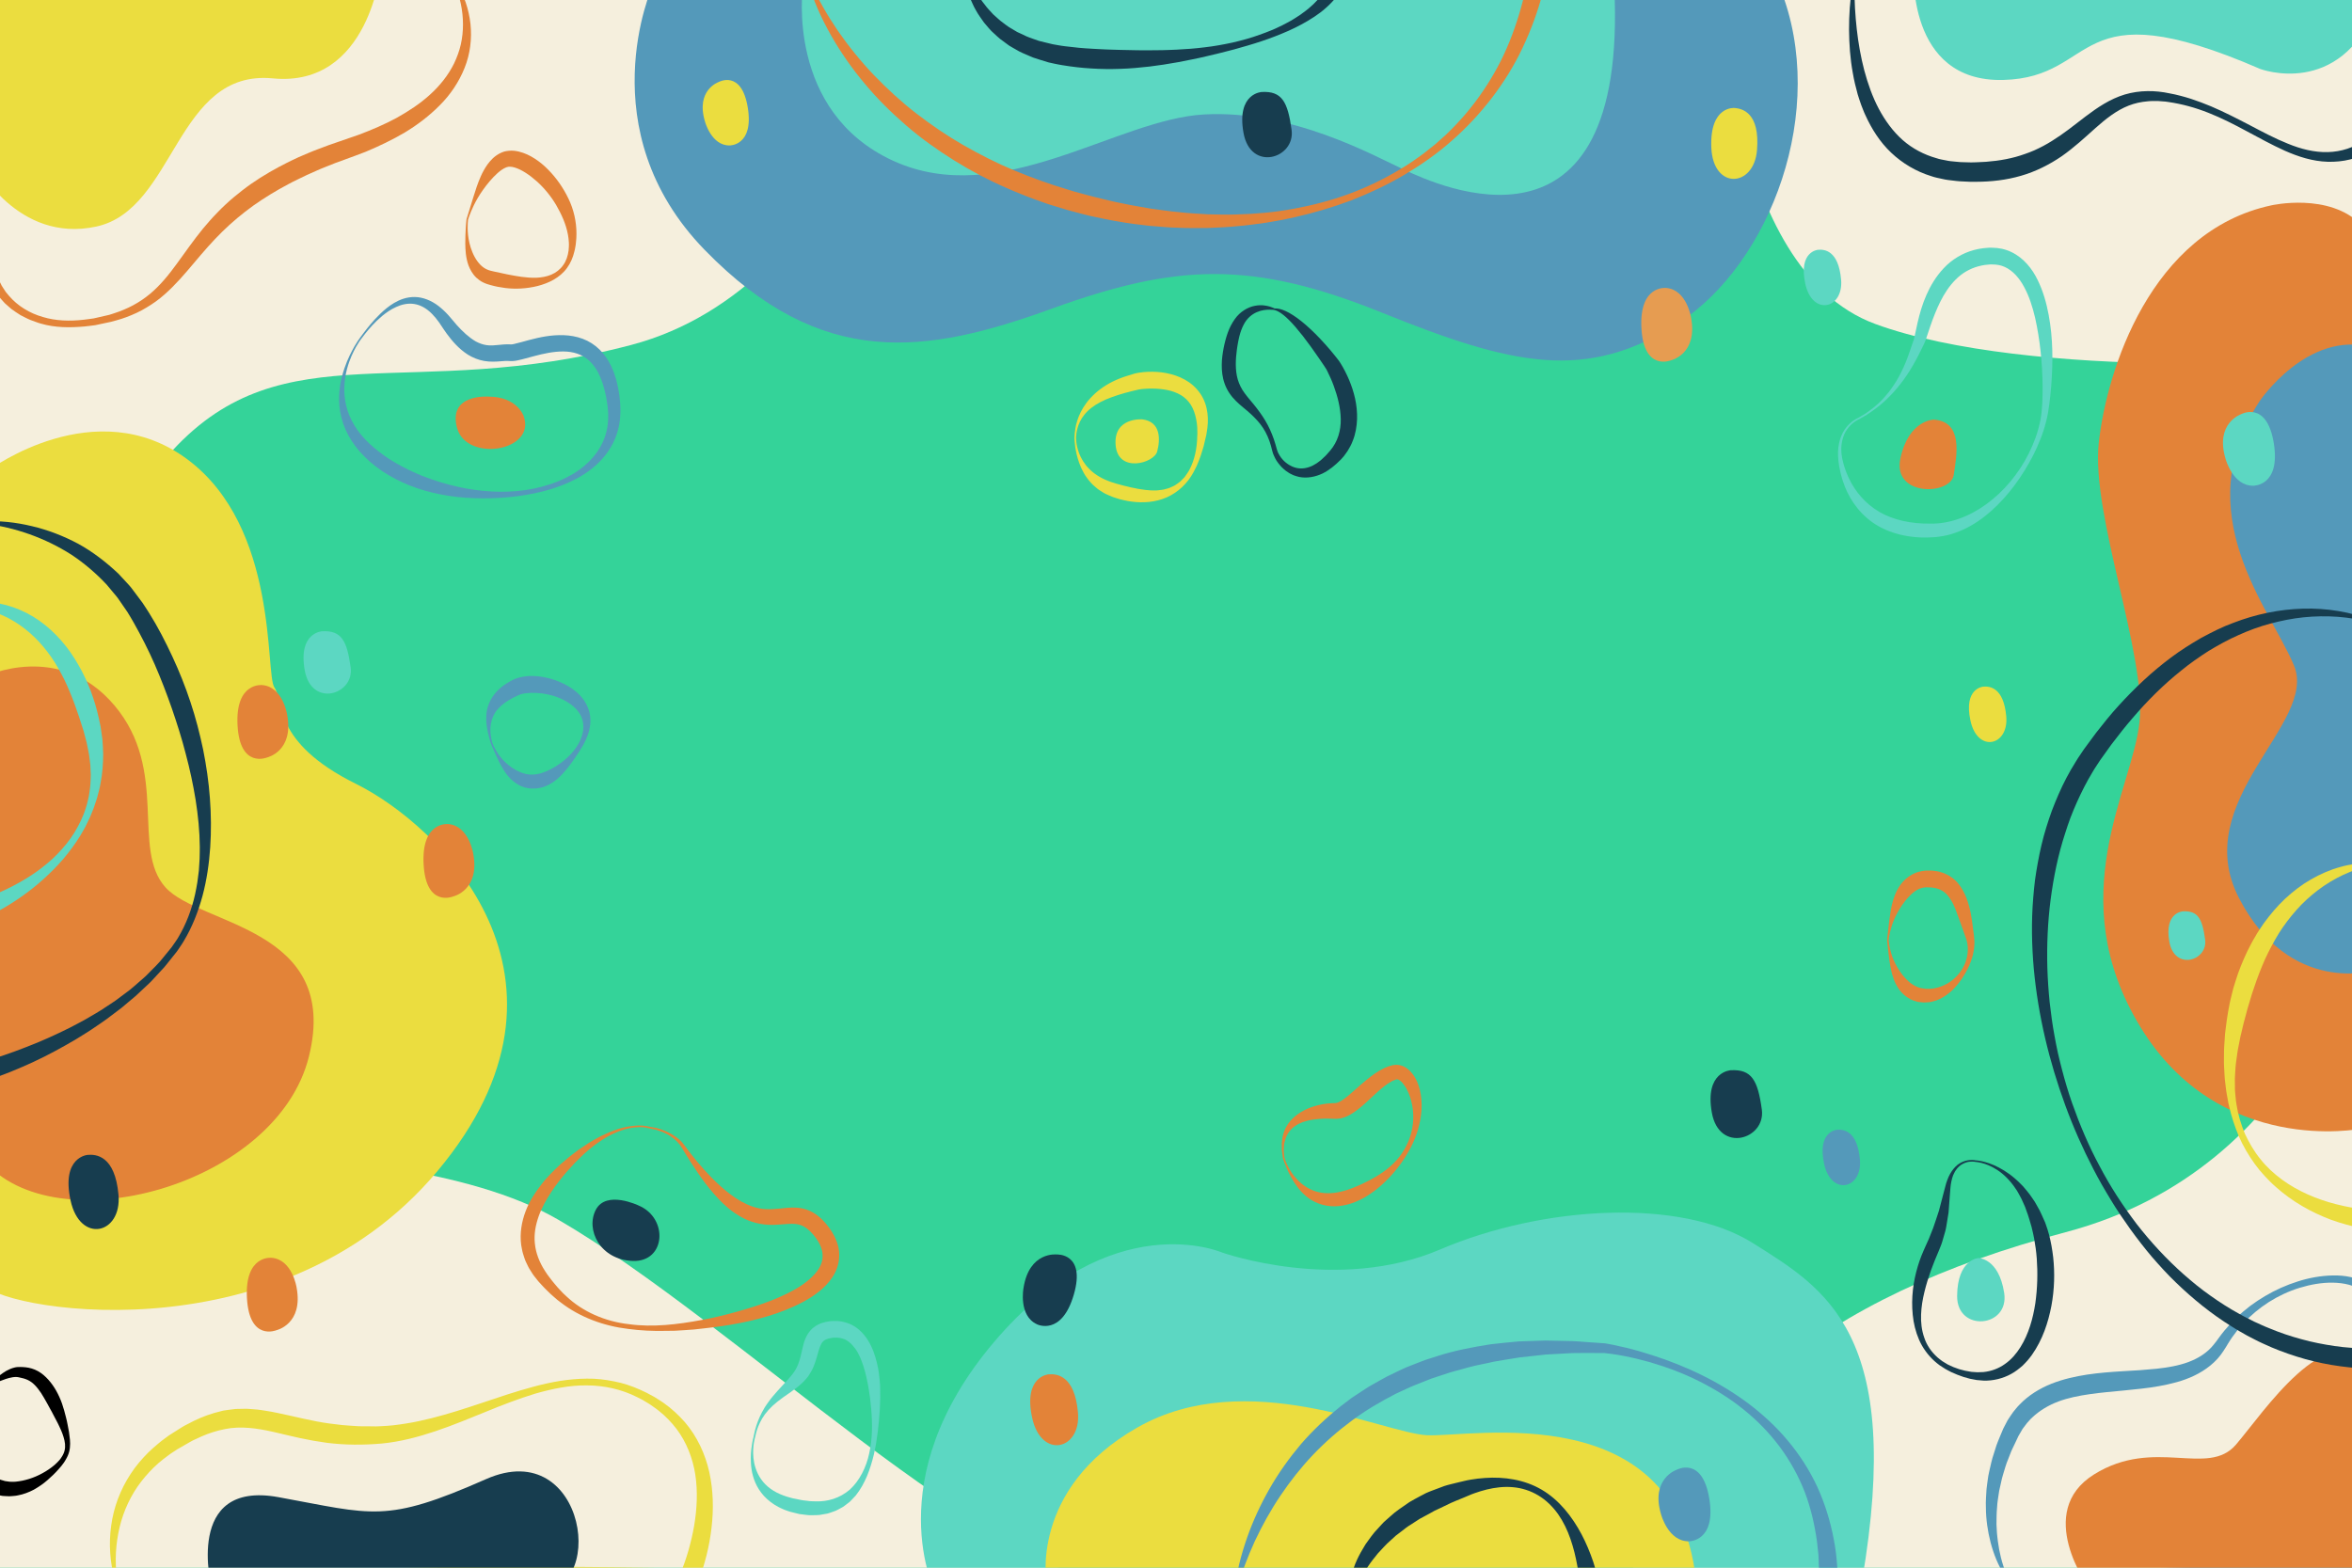 <?xml version="1.0" encoding="utf-8"?>
<!-- Generator: Adobe Illustrator 27.5.0, SVG Export Plug-In . SVG Version: 6.00 Build 0)  -->
<svg version="1.1" xmlns="http://www.w3.org/2000/svg" xmlns:xlink="http://www.w3.org/1999/xlink" x="0px" y="0px"
	 viewBox="0 0 750 500" style="enable-background:new 0 0 750 500;" xml:space="preserve">
<g id="BACKGROUND">
	<rect style="fill:#34d399;" width="750" height="500"/>
</g>
<g id="OBJECTS">
	<g>
		<defs>
			<rect id="SVGID_1_" width="750" height="500"/>
		</defs>
		<clipPath id="SVGID_00000126300237438406945140000002247550538449451928_">
			<use xlink:href="#SVGID_1_"  style="overflow:visible;"/>
		</clipPath>
		<g style="clip-path:url(#SVGID_00000126300237438406945140000002247550538449451928_);">
			<path style="fill:#F5EFDD;" d="M549.002-6.666c0,0,1,92.334,49,110c48,17.667,150.667,13.667,156,6.334
				c5.333-7.334-1.667-113.334-1.667-113.334L549.002-6.666z"/>
			<path style="fill:#F5EFDD;" d="M294.337-5.999c0,0-22.333,97.333-93,116s-110.666-5-146.333,33.667s-63.333,48-63.333,48
				L-9.996-5.666L294.337-5.999z"/>
			<path style="fill:#F5EFDD;" d="M-15.333,371.001c0,0,137-14.666,193.333,18s137.333,114.332,187.667,119.666
				S-12,510.001-12,510.001L-15.333,371.001z"/>
			<path style="fill:#F5EFDD;" d="M752.667,294.335c0,0-15.667,77.999-94,98.666s-122.999,58.002-142.333,119.334l237.333-4.334
				L752.667,294.335z"/>
		</g>
	</g>
	<g>
		<defs>
			<rect id="SVGID_00000178190807732969511570000012397683676204405382_" width="750" height="500"/>
		</defs>
		<clipPath id="SVGID_00000173873170172210618590000017474123201474275217_">
			<use xlink:href="#SVGID_00000178190807732969511570000012397683676204405382_"  style="overflow:visible;"/>
		</clipPath>
		<g style="clip-path:url(#SVGID_00000173873170172210618590000017474123201474275217_);">
			<path style="fill:#5CD7C2;" d="M298.335,508c0,0-18.667-36,18.667-80c37.333-44,72.748-28.5,72.748-28.5s36.75,13,69.5-1
				S536,382,559,396.5s48.25,28.75,34.75,107.75L298.335,508z"/>
			<path style="fill:#E38338;" d="M752.75,360c0,0-45,9-70.25-32.5s-2.5-75.75-0.25-97.25s-15.5-66-13-89s16.5-67.5,55-75.75
				c0,0,18.5-4.25,28.75,6.25S752.75,360,752.75,360z"/>
			<path style="fill:#5499BA;" d="M208-4.25c0,0-20.5,45.75,16.75,84s70.5,33.25,110.5,18.75s64-15.5,105.5,1.25s65,22.25,94.5,3.25
				c29.24-18.833,47.919-67.877,32.42-106.719c-0.138-0.344-0.277-0.688-0.42-1.031L208-4.25z"/>
			<path style="fill:#EBDD3F;" d="M-3.25,149.75c0,0,33.75-25,63-3.25S84.5,215,87.5,219.25s-0.75,17.5,26,30.75s77.5,62,26,123.5
				S-3.75,417-5.25,409.25L-3.25,149.75z"/>
		</g>
	</g>
	<g>
		<defs>
			<rect id="SVGID_00000095308276240230039080000011013736670782477982_" width="750" height="500"/>
		</defs>
		<clipPath id="SVGID_00000098189259724602943120000009997697431796442242_">
			<use xlink:href="#SVGID_00000095308276240230039080000011013736670782477982_"  style="overflow:visible;"/>
		</clipPath>
		<g style="clip-path:url(#SVGID_00000098189259724602943120000009997697431796442242_);">
			<g>
				<path style="fill:#EBDD3F;" d="M36.661,503.838c-0.847-2.768-1.324-5.618-1.513-8.51c-0.201-2.889-0.104-5.814,0.306-8.714
					c0.77-5.81,2.911-11.503,6.186-16.494c1.623-2.509,3.574-4.795,5.688-6.903c1.087-1.02,2.176-2.044,3.344-2.968
					c0.567-0.487,1.158-0.939,1.762-1.373l0.898-0.662l0.45-0.332l0.534-0.348l3.592-2.273c0.563-0.391,1.298-0.722,1.961-1.078
					l2.039-1.048c2.745-1.33,5.599-2.363,8.629-3.066c0.738-0.233,1.523-0.273,2.289-0.402c0.771-0.097,1.542-0.212,2.314-0.287
					l2.321-0.047l1.162-0.017c0.385,0.004,0.762,0.05,1.143,0.073l2.282,0.18c0.758,0.066,1.482,0.21,2.225,0.313
					c1.496,0.2,2.914,0.504,4.343,0.791c5.687,1.18,10.99,2.61,16.417,3.341c1.357,0.143,2.71,0.316,4.064,0.494
					c1.357,0.137,2.722,0.195,4.084,0.299c1.361,0.136,2.733,0.071,4.103,0.095l2.057,0.026l0.515,0.01l0.461-0.017l1.062-0.044
					c1.461-0.032,2.717-0.189,4.056-0.293c1.35-0.184,2.71-0.327,4.064-0.569c2.715-0.417,5.421-1.023,8.123-1.698
					c5.404-1.359,10.773-3.103,16.148-4.905l8.098-2.686c2.714-0.878,5.458-1.683,8.221-2.437c2.768-0.745,5.574-1.382,8.418-1.848
					c2.851-0.434,5.736-0.709,8.638-0.735c2.905-0.052,5.816,0.301,8.673,0.873c2.87,0.542,5.661,1.485,8.327,2.675
					c0.66,0.31,1.337,0.594,1.985,0.93l1.929,1.039l0.483,0.26c0.099,0.058,0.12,0.054,0.283,0.162l0.224,0.143l0.897,0.57
					c0.599,0.399,1.195,0.719,1.795,1.184c2.471,1.752,4.624,3.756,6.608,5.997c3.905,4.529,6.532,10.147,7.832,15.982
					c1.289,5.851,1.403,11.877,0.714,17.738c-0.336,2.936-0.862,5.843-1.575,8.704c-0.362,1.429-0.745,2.853-1.191,4.265
					c-0.454,1.434-0.894,2.771-1.507,4.285l-0.745,1.838l-2.118,0.037c-15.229,0.27-30.457,0.511-45.686,0.702l-22.844,0.089
					l-22.844-0.172l-22.845-0.379c-7.615-0.194-15.23-0.32-22.845-0.58c-7.615-0.214-15.231-0.496-22.846-0.797l-11.423-0.539
					c-3.808-0.164-7.616-0.371-11.424-0.609l-0.265-0.017L36.661,503.838z M37.312,503.382c3.702-0.25,7.405-0.474,11.107-0.653
					l11.421-0.602c7.614-0.343,15.228-0.666,22.841-0.922c7.614-0.301,15.228-0.47,22.842-0.705l22.842-0.504l22.843-0.297
					l22.844-0.036c15.229,0.108,30.459,0.266,45.689,0.452l-2.862,1.875c0.492-1.096,0.998-2.432,1.441-3.686
					c0.455-1.275,0.854-2.576,1.235-3.881c0.735-2.618,1.362-5.271,1.816-7.946c0.885-5.349,1.148-10.804,0.35-16.109
					c-0.821-5.286-2.795-10.388-6.038-14.683c-1.627-2.121-3.548-4.106-5.626-5.742c-0.495-0.437-1.132-0.828-1.691-1.244
					l-0.867-0.615l-0.217-0.154c0.02,0.004-0.121-0.075-0.173-0.108l-0.44-0.267l-1.764-1.066c-0.599-0.336-1.224-0.619-1.834-0.933
					c-4.913-2.46-10.406-3.684-15.932-3.697c-5.544-0.081-11.058,1.091-16.435,2.62c-5.361,1.643-10.626,3.661-15.864,5.827
					c-5.256,2.125-10.521,4.33-15.995,6.168c-5.465,1.83-11.148,3.349-17.067,3.923c-5.853,0.513-11.739,0.513-17.582-0.228
					l-4.339-0.679l-4.276-0.841c-2.816-0.597-5.58-1.317-8.274-1.924c-5.391-1.215-10.566-1.966-15.613-0.923
					c-2.513,0.483-5.05,1.287-7.443,2.338l-1.777,0.824c-0.597,0.291-1.18,0.5-1.801,0.893l-3.684,2.122l-0.371,0.209l-0.422,0.275
					l-0.845,0.552c-0.57,0.36-1.129,0.736-1.661,1.146c-1.104,0.772-2.13,1.635-3.166,2.493c-2.017,1.772-3.84,3.748-5.489,5.867
					c-3.286,4.251-5.619,9.258-6.907,14.594C36.904,492.357,36.54,497.935,37.312,503.382z"/>
			</g>
			<path style="fill:#173D4F;" d="M67.5,506.5c0,0-9-34.5,21.25-29s34,8.5,66.25-5.75s39.25,38.25,15,36S67.5,506.5,67.5,506.5z"/>
		</g>
		<g style="clip-path:url(#SVGID_00000098189259724602943120000009997697431796442242_);">
			<g>
				<path style="fill:#5499BA;" d="M639.195,502.423c-2.053-3.179-3.439-6.728-4.42-10.391c-0.952-3.67-1.502-7.478-1.515-11.302
					c-0.097-1.919,0.106-3.822,0.196-5.744c0.093-0.953,0.246-1.899,0.368-2.853c0.14-0.95,0.256-1.908,0.499-2.836
					c0.437-1.866,0.802-3.765,1.438-5.575l0.867-2.751c0.319-0.905,0.699-1.785,1.061-2.675l1.112-2.658l1.343-2.579
					c0.585-0.892,1.161-1.823,1.789-2.671c0.67-0.784,1.271-1.637,2.017-2.357c2.864-3.021,6.497-5.218,10.225-6.709
					c3.748-1.477,7.595-2.323,11.382-2.908c3.796-0.561,7.549-0.846,11.241-1.07c3.696-0.19,7.321-0.429,10.867-0.793
					c3.532-0.389,7.011-0.961,10.176-2.139c3.148-1.184,6.032-2.961,8.099-5.604l0.781-0.986l0.839-1.158
					c0.51-0.742,1.156-1.52,1.756-2.279c1.234-1.483,2.524-2.885,3.923-4.186c1.354-1.343,2.835-2.545,4.332-3.711
					c1.529-1.127,3.107-2.182,4.739-3.141c3.261-1.921,6.728-3.482,10.336-4.621c3.602-1.16,7.367-1.853,11.208-1.932
					c1.919-0.038,3.865,0.095,5.801,0.534c1.923,0.44,3.884,1.206,5.565,2.668l0.409,0.355l0.018,0.648
					c0.206,7.708,0.551,15.417,0.842,23.125l0.438,11.563c0.114,3.854,0.258,7.708,0.323,11.563
					c0.181,7.708,0.281,15.417,0.414,23.125l0.31,23.125l0.051,3.739l-3.813-0.018c-4.781-0.021-9.563-0.052-14.344-0.123
					l-7.172-0.12l-7.171-0.151c-4.78-0.127-9.561-0.238-14.341-0.413l-7.17-0.239l-7.17-0.255l-14.339-0.607l-7.169-0.361
					l-7.168-0.377l-7.169-0.42l-7.167-0.464c-4.778-0.309-9.557-0.681-14.334-1.091l-0.197-0.017L639.195,502.423z M639.733,501.888
					c4.708-0.3,9.417-0.564,14.124-0.766l7.177-0.308l7.175-0.264l7.176-0.221l7.175-0.205l14.349-0.295l7.174-0.099l7.174-0.083
					c4.782-0.07,9.564-0.078,14.346-0.101l7.173,0.005l7.173,0.036c4.781,0.032,9.563,0.106,14.343,0.189l-3.762,3.722l0.31-23.125
					c0.133-7.708,0.233-15.417,0.414-23.125c0.065-3.854,0.209-7.708,0.323-11.563l0.438-11.563
					c0.291-7.708,0.636-15.417,0.842-23.125l0.427,1.004c-1.05-1.052-2.581-1.817-4.237-2.237c-1.653-0.444-3.415-0.642-5.185-0.673
					c-3.555-0.052-7.139,0.608-10.581,1.652c-3.445,1.061-6.744,2.607-9.789,4.53c-3.04,1.938-5.813,4.268-8.248,6.891
					c-1.21,1.315-2.32,2.731-3.342,4.173c-0.487,0.733-0.981,1.411-1.458,2.232l-0.692,1.151l-0.822,1.273
					c-2.204,3.435-5.621,6.026-9.23,7.751c-3.631,1.764-7.474,2.649-11.231,3.348c-3.771,0.689-7.519,1.006-11.188,1.389
					c-3.673,0.351-7.29,0.655-10.808,1.162c-3.513,0.492-6.944,1.172-10.103,2.348c-3.148,1.186-5.975,2.88-8.337,5.098
					c-0.616,0.53-1.102,1.19-1.669,1.775c-0.496,0.615-0.917,1.243-1.4,1.858l-1.325,2.277l-1.133,2.407
					c-0.368,0.808-0.797,1.593-1.143,2.409l-0.969,2.478c-0.711,1.637-1.154,3.352-1.682,5.051
					c-0.289,0.845-0.447,1.717-0.643,2.583c-0.191,0.866-0.417,1.73-0.584,2.604c-0.239,1.758-0.6,3.517-0.669,5.3
					c-0.179,1.78-0.157,3.565-0.184,5.364l0.146,2.689c0.06,0.898,0.202,1.786,0.296,2.686
					C637.531,495.077,638.358,498.592,639.733,501.888z"/>
			</g>
			<path style="fill:#E38338;" d="M666,506.25c0,0-17.5-24,1.75-36s36.25,1,45.25-9.5s28.75-40.75,43-26l1.25,71.25L666,506.25z"/>
		</g>
		<g style="clip-path:url(#SVGID_00000098189259724602943120000009997697431796442242_);">
			<g>
				<path style="fill:#173D4F;" d="M591.356-3.878c-0.033,4.406,0.241,8.814,0.723,13.163c0.496,4.462,1.278,8.873,2.397,13.156
					c1.142,4.271,2.608,8.436,4.621,12.245c2.02,3.796,4.547,7.261,7.646,10.002c3.115,2.728,6.802,4.657,10.766,5.769
					c0.97,0.343,2.004,0.496,3.021,0.7c1.006,0.245,2.06,0.303,3.101,0.41c0.497,0.042,1.094,0.125,1.51,0.136l1.701,0.05
					l1.697,0.047l1.584-0.038c4.246-0.108,8.559-0.609,12.612-1.712c1.007-0.308,2.028-0.574,3.009-0.955
					c1.003-0.322,1.971-0.736,2.944-1.141c1.924-0.865,3.804-1.85,5.62-2.995c1.822-1.138,3.615-2.378,5.388-3.712l5.391-4.134
					c3.664-2.767,7.739-5.559,12.474-6.978c4.729-1.396,9.713-1.344,14.296-0.352l1.672,0.335l1.717,0.421
					c1.146,0.276,2.24,0.629,3.353,0.965c2.203,0.719,4.357,1.552,6.485,2.429c4.234,1.807,8.306,3.903,12.338,6.005
					c4.023,2.106,8.011,4.257,12.153,5.899c4.109,1.693,8.435,2.793,12.699,2.676c2.127-0.049,4.227-0.414,6.237-1.066
					c2.009-0.667,3.928-1.597,5.764-2.685l-1.016,1.796l-0.819-12.674c-0.285-4.224-0.523-8.45-0.764-12.676
					c-0.26-4.225-0.428-8.453-0.643-12.68l-0.574-12.681l3.293,3.196L733.406-0.68l-10.172,0.116l-10.172,0.067l-10.172,0.001
					l-10.172-0.063l-10.172-0.12l-10.172-0.169c-6.781-0.151-13.563-0.236-20.344-0.449c-6.781-0.182-13.563-0.368-20.344-0.626
					l-10.172-0.386l-10.172-0.445l-10.172-0.522C597.9-3.452,594.628-3.66,591.356-3.878z M591-4.6
					c3.391-0.226,6.781-0.442,10.172-0.624l10.172-0.522l10.172-0.445l10.172-0.386c6.781-0.258,13.563-0.444,20.344-0.626
					c6.781-0.213,13.563-0.298,20.344-0.449l10.172-0.169l10.172-0.12l10.172-0.063l10.172,0l10.172,0.067l10.172,0.116
					l20.344,0.276l3.249,0.044l0.044,3.153l0.176,12.693c0.034,4.232,0.116,8.462,0.106,12.695c0.01,4.232,0.021,8.465-0.014,12.699
					l-0.069,12.701l-0.007,1.29l-1.01,0.507c-2.15,1.08-4.402,1.992-6.756,2.596c-2.355,0.602-4.803,0.823-7.21,0.761
					c-4.846-0.139-9.422-1.644-13.635-3.505c-4.227-1.892-8.213-4.118-12.213-6.25c-3.984-2.157-8.007-4.201-12.171-5.853
					c-4.177-1.655-8.449-2.837-12.863-3.468l-0.843-0.122l-0.781-0.059l-1.624-0.121c-1.079,0.005-2.157-0.037-3.216,0.084
					c-2.123,0.173-4.195,0.614-6.143,1.383c-3.908,1.535-7.281,4.227-10.611,7.191c-3.317,2.976-6.754,6.158-10.673,8.914
					c-3.948,2.704-8.372,4.942-13.057,6.279c-4.691,1.36-9.478,1.896-14.3,1.908l-1.82,0.002l-1.705-0.079l-1.701-0.083
					c-0.717-0.036-1.245-0.129-1.878-0.193c-1.214-0.147-2.43-0.249-3.633-0.552c-1.205-0.262-2.416-0.479-3.59-0.905
					c-4.739-1.453-9.165-4.07-12.751-7.473c-3.606-3.407-6.238-7.608-8.207-11.944c-0.532-1.073-0.901-2.204-1.356-3.3
					c-0.393-1.117-0.772-2.236-1.112-3.364c-0.625-2.27-1.182-4.547-1.563-6.846c-0.844-4.585-1.155-9.215-1.195-13.814
					c-0.003-4.603,0.288-9.185,1.032-13.712L590.7-4.58L591-4.6z"/>
			</g>
			<path style="fill:#5CD7C2;" d="M610.25-10c0,0-2.5,36.25,28.5,35.5s21.5-29.75,82-3.5c0,0,25.25,9.5,37-19.75l-0.25-11.5
				L610.25-10z"/>
		</g>
		<g style="clip-path:url(#SVGID_00000098189259724602943120000009997697431796442242_);">
			<g>
				<path style="fill:#E38338;" d="M145.553-5.425c2.46,3.91,3.943,8.398,4.475,13.07c0.489,4.667-0.086,9.552-1.88,14.013
					c-1.778,4.458-4.517,8.533-7.887,11.888c-3.345,3.387-7.133,6.267-11.147,8.691c-4.036,2.384-8.249,4.383-12.529,6.18
					c-1.077,0.424-2.162,0.828-3.248,1.227l-3.181,1.17l-3.184,1.16c-1.052,0.391-2.04,0.815-3.064,1.219
					c-2.036,0.782-4.043,1.734-6.057,2.618c-1.968,0.979-3.978,1.876-5.901,2.924c-3.875,2.045-7.598,4.329-11.155,6.831
					c-3.532,2.538-6.868,5.333-9.993,8.399c-3.119,3.072-6.02,6.422-8.926,9.884c-2.911,3.452-5.908,7.007-9.45,10.106
					c-1.752,1.56-3.684,2.944-5.708,4.136c-2.004,1.236-4.153,2.204-6.33,3.031c-1.101,0.382-2.194,0.785-3.318,1.066
					c-0.582,0.155-1.065,0.31-1.725,0.465l-1.657,0.353l-3.315,0.707c-1.137,0.177-2.314,0.279-3.468,0.419
					c-4.615,0.398-9.327,0.417-13.866-0.918c-1.132-0.3-2.219-0.775-3.33-1.159c-1.095-0.43-2.121-1.035-3.185-1.55
					c-1.003-0.623-1.987-1.297-2.945-1.997l-1.342-1.179l-0.67-0.592c-0.209-0.211-0.402-0.441-0.603-0.661l-1.195-1.338
					c-0.377-0.464-0.708-0.967-1.063-1.451l-0.523-0.735c-0.16-0.254-0.298-0.524-0.448-0.786c-0.285-0.533-0.605-1.048-0.859-1.601
					l-0.699-1.697c-0.215-0.576-0.347-1.194-0.521-1.793c-0.19-0.59-0.201-1.27-0.301-1.905c-0.059-0.312-0.037-0.668-0.019-1.02
					l0.063-1.056l-0.03,0.313l-0.772-21.498l-0.373-10.749l-0.3-10.749L-6.485,18.51l-0.34-21.499l-0.056-3.499l3.577-0.086
					c6.187-0.149,12.373-0.357,18.56-0.433l9.281-0.155c3.094-0.048,6.187-0.119,9.282-0.117l18.565-0.09
					c3.094-0.028,6.189,0.01,9.284,0.015l9.284,0.037c6.189,0.003,12.38,0.12,18.569,0.175c6.19,0.053,12.381,0.212,18.572,0.312
					l9.287,0.228c3.096,0.069,6.191,0.162,9.288,0.281l9.288,0.326c3.096,0.093,6.193,0.251,9.29,0.396l0.205,0.01L145.553-5.425z
					 M145.027-4.883c-3.015,0.233-6.03,0.478-9.045,0.661l-9.274,0.608c-3.091,0.213-6.183,0.399-9.275,0.562l-9.275,0.509
					c-6.185,0.288-12.369,0.634-18.554,0.875c-6.185,0.243-12.37,0.548-18.556,0.738L61.77-0.614
					c-3.093,0.099-6.186,0.23-9.279,0.296l-18.56,0.473c-3.093,0.095-6.187,0.119-9.281,0.164l-9.281,0.127
					C9.182,0.557,2.993,0.536-3.196,0.575L0.325-3.01L0.11,18.49l-0.284,21.501l-0.238,10.751l-0.311,10.751l-0.647,21.502
					l-0.001,0.037l-0.028,0.276l-0.064,0.633c-0.027,0.21-0.072,0.418-0.031,0.667c0.064,0.48,0.015,0.952,0.154,1.447
					c0.121,0.49,0.191,0.99,0.346,1.48l0.516,1.466c0.191,0.483,0.452,0.943,0.673,1.419c0.118,0.235,0.223,0.477,0.351,0.706
					l0.429,0.667c0.292,0.44,0.556,0.902,0.869,1.331l1.022,1.225c2.772,3.242,6.608,5.559,10.777,6.748
					c4.157,1.271,8.674,1.377,13.002,0.885c1.086-0.149,2.163-0.25,3.253-0.434l3.303-0.756l1.651-0.379
					c0.433-0.125,1.022-0.33,1.525-0.49c1.057-0.313,2.068-0.74,3.086-1.142c4.049-1.67,7.688-4.127,10.734-7.224
					c3.095-3.054,5.646-6.688,8.291-10.349c2.646-3.662,5.34-7.428,8.472-10.888c0.784-0.863,1.56-1.735,2.389-2.562
					c0.806-0.848,1.643-1.666,2.502-2.465c1.705-1.609,3.518-3.103,5.368-4.54c3.696-2.889,7.69-5.355,11.79-7.55
					c2.043-1.121,4.136-2.12,6.243-3.09c2.138-0.895,4.235-1.843,6.433-2.644c1.084-0.407,2.184-0.849,3.256-1.226l3.205-1.102
					l6.325-2.19c4.114-1.545,8.148-3.275,11.982-5.344c3.79-2.12,7.437-4.486,10.606-7.371c3.181-2.863,5.873-6.222,7.753-10.033
					c0.899-1.917,1.658-3.917,2.128-6.007c0.469-2.087,0.706-4.243,0.696-6.416c0.003-2.173-0.225-4.367-0.683-6.526
					C146.511-0.832,145.911-2.93,145.027-4.883z"/>
			</g>
			<path style="fill:#EBDD3F;" d="M-7.5,52.5c0,0,13,25.25,38.25,19.75S56,22,87,25s34.5-35.5,34.5-35.5L-7.25-7.25L-7.5,52.5z"/>
		</g>
	</g>
	<g>
		<defs>
			<rect id="SVGID_00000058580346370734318530000011224275812910552218_" width="750" height="500"/>
		</defs>
		<clipPath id="SVGID_00000061469297862683169840000011773590612482788768_">
			<use xlink:href="#SVGID_00000058580346370734318530000011224275812910552218_"  style="overflow:visible;"/>
		</clipPath>
		<g style="clip-path:url(#SVGID_00000061469297862683169840000011773590612482788768_);">
			<path style="fill:#EBDD3F;" d="M333.75,505.25c0,0-5.75-30.25,29-50S441,457,455,457.75s81-13,86,48.25L333.75,505.25z"/>
			<path style="fill:#5499BA;" d="M757,309.5c0,0-26.75,8.25-43-23s25.25-55.75,17.5-74.25s-34.25-48.5-11-84.25
				c0,0,15.25-22.75,35.75-17.25L757,309.5z"/>
			<path style="fill:#5CD7C2;" d="M256-4c0,0-5.5,39.5,28.75,55.25S356,38,384,36.5s53.75,13,64,17.75s71.25,33.25,66.75-58.5L256-4
				z"/>
			<path style="fill:#E38338;" d="M-4.75,215.75c0,0,23.75-11.5,41.25,9.25s5.25,45.75,16.25,58s56,12.75,45.75,54
				s-81,60.25-103.75,33L-4.75,215.75z"/>
		</g>
	</g>
	<g>
		<g>
			<g>
				<path style="fill:#5499BA;" d="M114.952,108.397c0,0-0.561,0.743-1.437,2.271c-0.849,1.531-2.021,3.861-2.865,7.021
					c-0.416,1.577-0.736,3.36-0.826,5.304c-0.107,1.94,0.026,4.043,0.525,6.188c0.956,4.311,3.515,8.651,7.417,12.272
					c1.933,1.833,4.165,3.524,6.61,5.114c2.548,1.593,5.109,2.947,7.98,4.236c0.72,0.307,1.444,0.615,2.173,0.925
					c0.745,0.276,1.495,0.554,2.25,0.834c0.749,0.297,1.527,0.534,2.303,0.795c0.774,0.266,1.56,0.516,2.363,0.726
					c3.183,0.938,6.521,1.685,9.971,2.154c3.446,0.471,7.004,0.705,10.6,0.557c3.597-0.103,7.231-0.621,10.773-1.564
					c0.886-0.233,1.756-0.525,2.637-0.785c0.873-0.282,1.727-0.624,2.587-0.945c0.85-0.35,1.67-0.765,2.506-1.143
					c0.816-0.418,1.608-0.882,2.413-1.319c3.116-1.918,5.872-4.411,7.812-7.385c1.956-2.959,3.067-6.368,3.171-9.832l0.02-1.299
					c0.016-0.431,0.021-0.862-0.039-1.296c-0.104-0.861-0.113-1.742-0.284-2.573l-0.225-1.386l-0.11-0.692l-0.143-0.632
					c-0.196-0.84-0.349-1.679-0.622-2.51c-0.441-1.69-1.107-3.244-1.834-4.712c-0.778-1.434-1.725-2.697-2.829-3.708
					c-2.202-2.035-5.114-2.908-8.233-2.915c-3.124-0.013-6.333,0.686-9.53,1.544c-1.627,0.419-3.188,0.91-5.05,1.302l-0.741,0.131
					l-0.861,0.09l-0.563-0.003l-0.349-0.011l-0.617-0.034c-0.232-0.02-0.356-0.005-0.496,0l-0.429,0.012l-1.152,0.085
					c-1.606,0.14-3.527,0.25-5.424-0.089c-1.902-0.325-3.686-1.07-5.201-2.007c-2.999-1.93-5.058-4.406-6.821-6.793
					c-0.419-0.609-0.834-1.211-1.245-1.808c-0.376-0.564-0.748-1.122-1.117-1.674c-0.685-0.986-1.486-1.953-2.309-2.78
					c-1.648-1.669-3.573-2.796-5.593-3.102c-2.019-0.33-4.056,0.143-5.777,0.945c-1.749,0.771-3.224,1.833-4.479,2.864
					c-2.5,2.1-4.164,4.11-5.271,5.475C115.5,107.628,114.952,108.397,114.952,108.397z M114.548,108.103c0,0,0.536-0.78,1.614-2.195
					c1.093-1.402,2.68-3.484,5.089-5.824c1.215-1.154,2.627-2.4,4.423-3.463c1.776-1.049,4.025-1.94,6.624-1.893
					c2.594,0.035,5.298,1.146,7.531,2.868c1.122,0.873,2.152,1.831,3.167,2.959c0.482,0.544,0.882,1.015,1.376,1.6
					c0.429,0.508,0.863,1.021,1.302,1.54c1.802,1.991,3.819,3.918,6.043,5.203c1.126,0.596,2.268,1.021,3.486,1.188
					c1.224,0.178,2.531,0.067,4.149-0.105l1.284-0.12l0.797-0.035c0.27-0.01,0.556-0.019,0.734-0.006l0.945,0.027l0.375-0.05
					l0.486-0.098c1.397-0.305,3.063-0.809,4.735-1.252c3.376-0.886,7.056-1.69,11.038-1.544c1.982,0.075,4.046,0.401,6.041,1.147
					c1.995,0.734,3.878,1.931,5.403,3.441c1.531,1.509,2.725,3.28,3.633,5.123c0.223,0.462,0.408,0.935,0.611,1.402
					c0.212,0.467,0.389,0.94,0.534,1.42l0.469,1.433l0.355,1.447c0.259,0.954,0.403,1.958,0.576,2.947l0.124,0.742l0.077,0.697
					l0.149,1.396c0.166,2.031,0.17,4.041-0.073,6.071c-0.482,4.051-2.175,7.96-4.683,11.091c-2.502,3.15-5.698,5.58-9.104,7.397
					c-0.867,0.425-1.721,0.876-2.594,1.275c-0.89,0.358-1.765,0.752-2.662,1.076c-0.905,0.299-1.79,0.655-2.698,0.929
					c-0.913,0.255-1.816,0.543-2.732,0.77c-7.324,1.843-14.773,2.425-21.988,2.182c-3.611-0.117-7.168-0.508-10.608-1.186
					c-3.44-0.674-6.772-1.603-9.908-2.852c-3.11-1.239-6.158-2.832-8.744-4.555c-2.649-1.785-5.028-3.83-7.036-6.069
					c-2.011-2.238-3.588-4.717-4.712-7.227c-1.104-2.524-1.718-5.081-1.944-7.482c-0.438-4.832,0.539-8.916,1.607-12.073
					c1.085-3.175,2.343-5.486,3.224-7.034C113.961,108.868,114.548,108.103,114.548,108.103z"/>
			</g>
			<path style="fill:#E38338;" d="M155.75,126.5c0,0-13-1-10,10S171,144,167,132.75C167,132.75,165,126.5,155.75,126.5z"/>
		</g>
		<g>
			<path style="fill:#EBDD3F;" d="M364.25,133.75c0,0-9.25-0.75-8.5,8.25s12.25,5.75,13.25,2S370.25,134.5,364.25,133.75z"/>
			<g>
				<path style="fill:#EBDD3F;" d="M343.125,139.506c0,0.001-0.009,0.466,0.079,1.354c0.091,0.883,0.32,2.188,0.913,3.736
					c0.589,1.54,1.593,3.323,3.161,4.904c1.553,1.593,3.626,2.932,6.046,3.858c0.578,0.283,1.236,0.441,1.878,0.649
					c0.305,0.095,0.68,0.236,0.932,0.298c0.371,0.098,0.745,0.196,1.122,0.295c0.376,0.104,0.758,0.197,1.137,0.313
					c0.356,0.082,0.715,0.165,1.077,0.249c0.362,0.08,0.722,0.181,1.087,0.273c0.374,0.074,0.751,0.149,1.13,0.224
					c0.38,0.08,0.762,0.16,1.147,0.241c0.384,0.057,0.771,0.115,1.16,0.173c0.783,0.161,1.565,0.219,2.367,0.281
					c0.81,0.111,1.593,0.031,2.422,0.056c0.412,0.002,0.803-0.087,1.214-0.124c0.4-0.068,0.838-0.056,1.225-0.189
					c0.793-0.214,1.631-0.396,2.378-0.797c0.377-0.189,0.801-0.319,1.153-0.566l1.066-0.744c0.374-0.233,0.682-0.548,0.991-0.865
					l0.932-0.956c0.271-0.357,0.514-0.739,0.773-1.108c0.243-0.382,0.547-0.724,0.725-1.15c1.729-3.233,2.475-7.018,2.532-10.782
					l0.041-0.701l-0.007-0.674c-0.013-0.475,0.006-0.989-0.033-1.43l-0.122-1.294l-0.217-1.296
					c-0.323-1.702-0.876-3.275-1.686-4.591c-0.831-1.304-1.91-2.359-3.201-3.141c-1.312-0.753-2.774-1.303-4.322-1.607
					c-1.545-0.301-3.136-0.45-4.71-0.461c-0.785-0.013-1.568,0.008-2.331,0.064c-0.381,0.023-0.758,0.054-1.122,0.094
					c-0.346,0.038-0.752,0.097-0.945,0.137c-3.186,0.737-5.952,1.469-8.515,2.412c-2.544,0.914-4.791,2.035-6.552,3.404
					c-1.77,1.357-2.98,2.976-3.687,4.453c-0.716,1.48-0.969,2.777-1.111,3.651C343.17,139.034,343.125,139.504,343.125,139.506z
					 M342.625,139.489c0-0.001,0.03-0.488,0.087-1.403c0.112-0.911,0.268-2.26,0.8-3.924c0.526-1.659,1.419-3.647,2.93-5.671
					c1.513-2.009,3.642-4.017,6.294-5.645c1.326-0.813,2.772-1.538,4.318-2.137c1.539-0.626,3.194-1.064,4.784-1.572
					c0.612-0.155,1.033-0.219,1.519-0.296c0.469-0.071,0.933-0.127,1.399-0.173c0.932-0.086,1.872-0.11,2.827-0.104
					c1.906,0.026,3.873,0.252,5.849,0.781c1.971,0.516,3.974,1.349,5.791,2.615c1.805,1.282,3.383,3.037,4.398,5.055
					c1.025,2.021,1.458,4.223,1.537,6.334c-0.001,0.53,0.001,1.054-0.015,1.581l-0.135,1.596c-0.052,0.521-0.149,0.967-0.222,1.454
					l-0.129,0.767l-0.172,0.73l-0.68,2.901l-0.884,2.845c-0.287,0.944-0.714,1.853-1.063,2.77c-0.351,0.919-0.888,1.768-1.301,2.656
					c-1.864,3.463-4.869,6.364-8.5,7.974c-3.641,1.606-7.606,1.82-11.085,1.372c-0.877-0.092-1.74-0.259-2.588-0.463
					c-0.422-0.1-0.841-0.199-1.257-0.297c-0.381-0.107-0.754-0.235-1.126-0.35c-0.371-0.12-0.739-0.238-1.104-0.356
					c-0.478-0.167-0.802-0.332-1.203-0.497c-0.76-0.338-1.508-0.648-2.179-1.108c-0.676-0.438-1.358-0.814-1.923-1.354
					c-0.579-0.509-1.171-0.954-1.642-1.518c-0.478-0.55-0.969-1.046-1.336-1.628c-0.385-0.562-0.781-1.078-1.063-1.649
					c-1.232-2.205-1.846-4.256-2.248-5.932c-0.397-1.682-0.546-3.02-0.621-3.934c-0.078-0.912-0.06-1.411-0.06-1.411
					L342.625,139.489z"/>
			</g>
		</g>
		<g>
			<path style="fill:#173D4F;" d="M203.667,384.501c0,0-10.334-5-13.667,1.333c-3.333,6.333,1.333,15.999,11.833,16.333
				C212.333,402.501,213.167,388.501,203.667,384.501z"/>
			<g>
				<path style="fill:#E38338;" d="M206.429,359.741c-0.002-0.001-0.058-0.015-0.171-0.043c-0.11-0.025-0.275-0.061-0.508-0.094
					c-0.458-0.077-1.154-0.132-2.064-0.12c-1.81,0.056-4.52,0.461-7.627,1.892c-1.564,0.678-3.228,1.584-4.912,2.762
					c-0.869,0.541-1.694,1.233-2.577,1.895c-0.874,0.676-1.706,1.479-2.601,2.247c-0.868,0.805-1.719,1.689-2.614,2.564
					c-0.855,0.938-1.735,1.901-2.638,2.891c-1.682,1.985-3.429,4.138-4.98,6.513c-1.539,2.371-2.991,4.924-3.969,7.683
					c-0.968,2.751-1.545,5.701-1.212,8.685c0.289,2.979,1.428,5.968,3.231,8.744l0.688,1.043c0.186,0.291,0.52,0.696,0.774,1.04
					c0.545,0.729,1.095,1.442,1.656,2.084c0.55,0.672,1.12,1.339,1.745,1.974l0.918,0.973c0.316,0.313,0.651,0.607,0.977,0.915
					c5.2,4.936,12.378,8.105,20.011,8.949c7.627,1.061,15.521,0.087,23.188-1.337c0.956-0.191,1.931-0.353,2.869-0.567
					c0.96-0.22,1.94-0.422,2.883-0.654c1.887-0.451,3.777-0.935,5.645-1.463c3.737-1.036,7.408-2.204,10.927-3.572
					c3.504-1.39,6.877-2.99,9.802-4.986c2.868-1.995,5.363-4.47,6.156-7.127c0.399-1.317,0.383-2.628,0.06-3.96
					c-0.349-1.331-1.062-2.656-1.966-3.899l-0.725-0.915l-0.089-0.114c0.138,0.153,0.006,0.008,0.022,0.025l-0.057-0.06
					l-0.225-0.244l-0.449-0.486l-0.224-0.243c-0.071-0.072-0.125-0.108-0.187-0.164l-0.356-0.314
					c-0.213-0.225-0.518-0.397-0.771-0.605c-1.065-0.787-2.15-1.159-3.484-1.281c-2.654-0.252-6.29,0.628-9.898,0.149
					c-1.802-0.206-3.555-0.676-5.162-1.317c-1.618-0.64-3.032-1.532-4.365-2.42c-2.647-1.815-4.711-3.984-6.54-6.076
					c-0.935-1.035-1.743-2.114-2.562-3.133c-0.764-1.058-1.547-2.052-2.223-3.068c-1.391-2.008-2.601-3.933-3.733-5.698
					c-0.542-0.897-1.062-1.757-1.559-2.579c-0.513-0.86-0.968-1.478-1.572-2.085c-0.6-0.572-1.184-1.118-1.817-1.523
					c-0.31-0.211-0.6-0.434-0.9-0.617c-0.315-0.159-0.62-0.313-0.913-0.462c-0.294-0.148-0.577-0.291-0.849-0.428
					c-0.288-0.101-0.564-0.197-0.828-0.29c-0.529-0.185-1.009-0.353-1.439-0.503c-1.791-0.37-2.746-0.567-2.746-0.567
					L206.429,359.741z M206.557,359.258c0.154,0.027,1.117,0.2,2.805,0.502c1.779,0.547,4.5,1.36,7.252,3.697
					c0.668,0.569,1.348,1.386,1.861,2.139c0.575,0.759,1.176,1.554,1.803,2.381c1.282,1.632,2.697,3.371,4.302,5.135
					c0.78,0.901,1.657,1.761,2.516,2.68c0.905,0.871,1.805,1.8,2.801,2.653c1.946,1.76,4.137,3.423,6.507,4.776
					c2.395,1.32,4.956,2.274,7.712,2.422c1.384,0.072,2.825-0.009,4.42-0.175c1.595-0.147,3.354-0.429,5.428-0.298
					c1.02,0.037,2.115,0.269,3.173,0.594c1.05,0.368,2.067,0.865,2.958,1.482c0.439,0.317,0.881,0.611,1.292,1.007
					c0.388,0.359,0.897,0.8,1.141,1.096l0.447,0.488l0.224,0.244l0.189,0.212l0.116,0.147l0.925,1.18
					c1.181,1.64,2.237,3.528,2.807,5.729c0.579,2.194,0.479,4.692-0.272,6.899c-0.736,2.23-2.082,4.076-3.548,5.628
					c-1.482,1.555-3.148,2.817-4.87,3.929c-3.468,2.177-7.169,3.778-10.953,5.089c-7.566,2.601-15.536,3.977-23.442,4.814
					l-2.976,0.328c-0.993,0.099-1.994,0.139-2.989,0.21c-0.997,0.059-1.989,0.141-2.984,0.179l-2.989,0.04
					c-3.975,0.091-7.949-0.09-11.856-0.615c-7.814-0.92-15.424-3.727-21.522-8.423c-0.38-0.292-0.77-0.573-1.141-0.874l-1.078-0.935
					c-0.73-0.606-1.419-1.265-2.092-1.94c-0.703-0.668-1.328-1.334-1.931-1.993c-0.317-0.352-0.59-0.611-0.942-1.036l-0.891-1.124
					c-0.287-0.383-0.609-0.736-0.864-1.143l-0.769-1.216c-0.544-0.789-0.936-1.674-1.345-2.541c-0.448-0.85-0.657-1.803-0.977-2.702
					c-0.294-0.91-0.403-1.867-0.602-2.795c-0.513-3.782,0.16-7.518,1.381-10.744c1.212-3.262,3.046-6.013,4.934-8.456
					c1.853-2.485,4.004-4.492,6.027-6.431c1.043-0.884,2.058-1.744,3.045-2.581c1.045-0.791,2.031-1.584,3.029-2.3
					c2.019-1.404,3.951-2.646,5.823-3.645c0.934-0.502,1.835-0.97,2.734-1.341c0.868-0.432,1.735-0.759,2.556-1.067
					c3.294-1.229,6.072-1.558,7.946-1.599c0.942-0.005,1.665,0.057,2.151,0.142c0.241,0.035,0.43,0.078,0.557,0.108
					C206.484,359.238,206.538,359.253,206.557,359.258z"/>
			</g>
		</g>
		<g>
			<path style="fill:#5CD7C2;" d="M630.833,401.25c0,0-6.667,0.416-6.75,12.083c-0.083,11.667,16.75,10.166,15-1
				C637.333,401.167,630.833,401.25,630.833,401.25z"/>
			<g>
				<path style="fill:#173D4F;" d="M629.946,370.577c0,0-0.157-0.04-0.474-0.069c-0.317-0.036-0.799-0.055-1.416,0.013
					c-0.621,0.049-1.371,0.269-2.162,0.678c-0.795,0.402-1.599,1.087-2.229,2.045c-0.174,0.228-0.327,0.478-0.451,0.757
					c-0.13,0.274-0.291,0.536-0.404,0.834c-0.196,0.612-0.44,1.225-0.55,1.923c-0.17,0.673-0.25,1.4-0.315,2.153
					c-0.08,0.785-0.125,1.6-0.192,2.44c-0.127,1.684-0.261,3.475-0.402,5.362c-0.154,0.964-0.314,1.951-0.477,2.963
					c-0.182,1.011-0.294,2.074-0.595,3.105c-0.3,1.035-0.606,2.092-0.918,3.168c-0.313,1.086-0.78,2.096-1.201,3.166
					c-0.421,1.011-0.851,2.039-1.285,3.084c-0.416,1.017-0.802,2.071-1.195,3.14c-0.764,2.143-1.458,4.384-2.021,6.704
					c-0.568,2.32-0.982,4.734-1.07,7.208c-0.1,2.469,0.17,5.007,1.023,7.399c0.78,2.421,2.311,4.591,4.249,6.308
					c0.473,0.444,1.028,0.796,1.538,1.2c0.551,0.351,1.105,0.702,1.676,1.023c0.601,0.272,1.185,0.577,1.795,0.825
					c0.624,0.224,1.234,0.476,1.866,0.676l1.884,0.495l2.034,0.364c0.648,0.059,1.273,0.081,1.901,0.128
					c0.641-0.009,1.285-0.046,1.919-0.067c2.538-0.251,4.899-1.157,6.869-2.576c1.996-1.384,3.62-3.272,4.931-5.369
					c2.635-4.216,4.013-9.189,4.75-14.024c0.684-4.868,0.786-9.672,0.459-14.178c-0.168-2.253-0.469-4.429-0.854-6.509
					c-0.215-1.033-0.413-2.053-0.669-3.035l-0.09-0.37l-0.021-0.093l-0.01-0.046c-0.029-0.091,0.029,0.071,0.018,0.037l-0.057-0.192
					l-0.224-0.765c-0.148-0.508-0.296-1.01-0.441-1.507c-0.273-1.035-0.619-1.881-0.923-2.754c-0.155-0.439-0.309-0.872-0.46-1.3
					c-0.188-0.42-0.376-0.835-0.561-1.244c-0.367-0.825-0.708-1.649-1.152-2.377c-0.427-0.74-0.795-1.507-1.283-2.148
					c-1.778-2.713-3.898-4.713-5.869-6.006c-1.979-1.298-3.768-1.932-4.993-2.239c-0.616-0.154-1.096-0.23-1.418-0.275
					c-0.325-0.04-0.481-0.049-0.481-0.049l-0.032-0.002L629.946,370.577z M630.027,370.085c0.114,0.003,0.817,0.03,1.988,0.291
					c1.28,0.285,3.144,0.836,5.332,1.978c1.094,0.567,2.27,1.28,3.481,2.166c1.2,0.897,2.446,1.96,3.663,3.221
					c0.65,0.601,1.187,1.322,1.8,2.03c0.632,0.701,1.161,1.497,1.729,2.309c0.276,0.409,0.568,0.818,0.845,1.248
					c0.255,0.448,0.512,0.902,0.771,1.362c0.53,0.92,1.071,1.897,1.449,2.827c0.211,0.473,0.425,0.951,0.64,1.434l0.325,0.728
					l0.082,0.183l0.103,0.282l0.141,0.4c0.395,1.069,0.733,2.174,1.039,3.308c0.59,2.27,1.011,4.653,1.298,7.115
					c0.537,4.924,0.429,10.19-0.565,15.525c-1.019,5.309-2.801,10.801-6.214,15.645c-0.406,0.612-0.919,1.168-1.376,1.752
					c-0.486,0.565-1.026,1.098-1.55,1.635c-1.14,1.001-2.338,1.953-3.691,2.686c-2.69,1.484-5.782,2.21-8.759,2.13
					c-0.742-0.057-1.477-0.104-2.212-0.185c-0.736-0.136-1.482-0.266-2.193-0.416l-1.99-0.556c-0.761-0.258-1.362-0.497-2.048-0.742
					c-0.662-0.255-1.306-0.564-1.955-0.844c-0.64-0.307-1.254-0.672-1.877-1.005c-0.6-0.379-1.201-0.757-1.786-1.153
					c-0.549-0.45-1.14-0.846-1.648-1.341c-2.09-1.903-3.789-4.228-4.899-6.785c-1.107-2.558-1.762-5.27-2.019-7.962
					c-0.555-5.398,0.181-10.662,1.581-15.368c0.345-1.182,0.748-2.328,1.184-3.449c0.457-1.148,0.936-2.202,1.364-3.175
					c0.411-0.996,0.938-1.949,1.28-2.915c0.379-0.96,0.752-1.901,1.117-2.823c0.673-1.864,1.226-3.693,1.819-5.435
					c0.48-1.828,0.935-3.563,1.363-5.192c0.217-0.814,0.407-1.609,0.625-2.364c0.202-0.794,0.395-1.555,0.689-2.264
					c0.515-1.426,1.227-2.666,2.039-3.636c0.39-0.502,0.85-0.894,1.275-1.263c0.471-0.315,0.903-0.616,1.356-0.811
					c0.888-0.416,1.712-0.592,2.377-0.651c0.667-0.066,1.182-0.041,1.526,0.002C629.805,370.034,629.97,370.071,630.027,370.085z"/>
			</g>
		</g>
		<g>
			<path style="fill:#E38338;" d="M616.667,133.834c0,0-8,0-10.667,12.333C603.333,158.5,622,158,623,151.5
				S626.001,134.5,616.667,133.834z"/>
			<g>
				<path style="fill:#5CD7C2;" d="M592.763,133.731c0,0-0.053,0.023-0.155,0.07c-0.097,0.043-0.243,0.118-0.438,0.227
					c-0.38,0.223-0.953,0.561-1.596,1.136c-0.646,0.566-1.365,1.363-2.005,2.431c-0.623,1.077-1.102,2.447-1.314,4.026
					c-0.03,0.399-0.1,0.802-0.103,1.223c0.006,0.42,0.013,0.851,0.019,1.292c0.017,0.439,0.11,0.889,0.162,1.345
					c0.031,0.228,0.063,0.458,0.095,0.691c0.055,0.23,0.111,0.463,0.167,0.698c0.115,0.459,0.221,0.969,0.348,1.408
					c0.16,0.492,0.323,0.994,0.489,1.504c0.157,0.524,0.381,0.989,0.583,1.483c0.21,0.49,0.395,0.99,0.665,1.48
					c1.908,3.995,5.136,7.918,9.614,10.528c4.492,2.596,10.159,3.822,16.313,3.725c5.973,0.116,12.236-2.154,17.794-6.196
					c5.541-4.031,10.324-9.71,13.575-16.255c0.8-1.643,1.534-3.325,2.156-5.051c0.613-1.73,1.097-3.505,1.47-5.297
					c0.7-3.567,0.743-7.333,0.742-11.045c-0.079-7.441-0.833-14.884-2.405-21.862c-0.814-3.472-1.901-6.841-3.484-9.754
					c-1.549-2.93-3.691-5.293-6.204-6.408c-1.25-0.583-2.616-0.79-4.022-0.788l-0.525-0.006l-0.065-0.002
					c-0.042,0,0.144-0.009,0.026-0.001l-0.161,0.015l-0.322,0.029c-0.415,0.043-0.892,0.067-1.253,0.125l-1.014,0.179
					c-0.341,0.066-0.705,0.172-1.056,0.253c-2.804,0.76-5.28,2.231-7.273,4.263c-2.015,2.009-3.591,4.461-4.864,7.012
					c-1.266,2.562-2.29,5.201-3.188,7.819c-0.446,1.313-0.853,2.617-1.323,3.937c-0.123,0.338-0.233,0.661-0.378,1.018
					c-0.071,0.177-0.132,0.342-0.226,0.541l-0.13,0.286l-0.107,0.217c-0.287,0.586-0.571,1.165-0.852,1.736
					c-1.146,2.344-2.342,4.562-3.596,6.548c-2.508,3.984-5.212,7.077-7.648,9.355c-2.435,2.297-4.65,3.709-6.122,4.701l-2.371,1.358
					L592.763,133.731z M592.554,133.276c0.016-0.009,0.813-0.483,2.305-1.371c1.428-1.005,3.557-2.481,5.765-4.888
					c0.527-0.622,1.098-1.261,1.661-1.959c0.52-0.736,1.117-1.457,1.629-2.294c1.106-1.608,2.102-3.48,3.04-5.521
					c0.943-2.045,1.761-4.285,2.555-6.71c0.212-0.618,0.426-1.244,0.643-1.878l0.083-0.24l0.052-0.177
					c0.035-0.106,0.071-0.261,0.107-0.4c0.073-0.274,0.141-0.601,0.21-0.91c0.266-1.281,0.549-2.657,0.881-4.059
					c0.649-2.813,1.486-5.777,2.789-8.741c1.294-2.959,3.058-5.953,5.552-8.603c2.471-2.656,5.871-4.789,9.639-5.784
					c0.476-0.113,0.931-0.25,1.429-0.339l1.522-0.237c0.487-0.064,0.873-0.075,1.316-0.116l0.323-0.025l0.161-0.013
					c-0.063,0.005,0.176-0.014,0.188-0.011l0.097,0.001l0.773,0.01c2.051,0.003,4.22,0.444,6.158,1.399
					c1.946,0.934,3.636,2.301,5.007,3.846c1.386,1.543,2.46,3.272,3.325,5.047c1.745,3.556,2.796,7.302,3.501,11.075
					c1.434,7.557,1.408,15.274,0.815,22.874c-0.155,1.906-0.347,3.79-0.607,5.697c-0.226,1.848-0.559,3.822-1.056,5.663
					c-0.473,1.862-1.059,3.684-1.771,5.445c-0.69,1.768-1.458,3.496-2.311,5.172c-3.454,6.668-7.831,12.759-13.264,17.638
					c-2.72,2.424-5.725,4.523-9.01,6.038c-1.651,0.726-3.341,1.375-5.091,1.782c-0.854,0.199-1.871,0.384-2.675,0.484l-1.218,0.142
					l-1.35,0.064c-6.755,0.394-13.554-1.199-18.599-4.747c-2.515-1.765-4.521-3.954-6.074-6.201
					c-1.528-2.275-2.643-4.61-3.364-6.882c-0.214-0.551-0.351-1.137-0.507-1.695c-0.146-0.56-0.319-1.114-0.403-1.637
					c-0.107-0.526-0.214-1.042-0.318-1.549c-0.101-0.568-0.143-1.062-0.215-1.578c-0.218-2.034-0.198-3.942,0.17-5.609
					c0.331-1.67,0.941-3.083,1.631-4.203c0.711-1.113,1.509-1.911,2.184-2.509c0.68-0.599,1.285-0.951,1.691-1.184
					c0.204-0.113,0.366-0.194,0.481-0.244C592.485,133.307,592.532,133.286,592.554,133.276z"/>
			</g>
		</g>
	</g>
	<g>
		<defs>
			<rect id="SVGID_00000180361337429699798680000002064168470624593300_" width="750" height="500"/>
		</defs>
		<clipPath id="SVGID_00000119818869958465329600000012824986656537540227_">
			<use xlink:href="#SVGID_00000180361337429699798680000002064168470624593300_"  style="overflow:visible;"/>
		</clipPath>
		<g style="clip-path:url(#SVGID_00000119818869958465329600000012824986656537540227_);">
			<g>
				<g>
					<path style="fill:#5499BA;" d="M393.654,507.277c0.634-5.705,2.082-11.286,3.967-16.721c1.901-5.432,4.33-10.694,7.201-15.726
						c2.87-5.034,6.264-9.78,10.018-14.241c3.816-4.413,8.1-8.419,12.663-12.078l3.499-2.651c1.207-0.826,2.443-1.61,3.665-2.416
						c0.616-0.395,1.218-0.814,1.847-1.188l1.908-1.082c1.279-0.708,2.533-1.47,3.836-2.133c2.646-1.238,5.221-2.657,7.972-3.649
						c1.362-0.528,2.716-1.079,4.084-1.587l4.167-1.335c5.558-1.781,11.291-2.859,17.015-3.745c2.875-0.349,5.76-0.587,8.632-0.882
						l8.643-0.297l8.617,0.186c1.434,0.032,2.861,0.196,4.29,0.288l4.283,0.301l1.069,0.076l0.535,0.037l0.134,0.01l0.153,0.013
						l0.066,0.01l0.27,0.044c0.749,0.123,1.443,0.254,2.157,0.401c1.418,0.287,2.818,0.617,4.219,0.943
						c2.794,0.675,5.551,1.476,8.276,2.362c5.459,1.751,10.799,3.861,15.936,6.413c5.146,2.529,10.074,5.521,14.696,8.96
						c4.593,3.473,8.888,7.399,12.605,11.872c3.742,4.446,6.922,9.408,9.41,14.723c2.429,5.34,4.177,10.992,5.263,16.766
						c1.146,5.78,1.342,11.661,1.317,17.513l-0.013,2.91l-3.071,0.028l-23.627,0.217l-23.626,0.146
						c-3.937,0.038-7.875-0.008-11.812-0.014l-11.813-0.045l-23.624-0.352l-11.811-0.264l-11.811-0.285
						c-7.874-0.262-15.748-0.454-23.621-0.773c-7.874-0.28-15.747-0.627-23.621-0.992l-11.809-0.645l-5.905-0.322l-6.29-0.417
						L393.654,507.277z M394.47,506.957l5.44-0.303l5.907-0.26l11.816-0.52c7.876-0.282,15.753-0.545,23.629-0.742
						c7.877-0.236,15.753-0.345,23.629-0.523l11.813-0.16l11.814-0.139l23.626-0.102l11.813,0.08
						c3.938,0.035,7.875,0.031,11.813,0.111l23.623,0.396l23.623,0.467l-3.083,2.938l0.112-4.113l0.059-2.06l-0.089-2.051
						c-0.058-1.366-0.068-2.741-0.161-4.106l-0.438-4.08c-0.744-5.412-1.955-10.777-3.912-15.909
						c-1.993-5.11-4.677-9.965-7.965-14.413c-3.31-4.429-7.203-8.464-11.571-11.938c-4.34-3.514-9.132-6.471-14.138-8.992
						c-5.008-2.528-10.298-4.482-15.674-6.074c-2.703-0.752-5.429-1.419-8.174-1.959c-1.372-0.269-2.751-0.508-4.13-0.688
						c-0.683-0.096-1.39-0.182-2.046-0.246l-0.258-0.024l-0.066-0.006c0.15,0.016,0.004,0.004,0.021,0.008l-0.132-0.001
						l-0.528-0.003l-1.055-0.005c-2.814-0.003-5.624-0.065-8.429,0.018l-8.394,0.459l-8.327,0.914
						c-2.748,0.457-5.503,0.854-8.232,1.355c-2.697,0.657-5.443,1.076-8.108,1.814l-3.994,1.103
						c-0.66,0.197-1.338,0.341-1.991,0.559l-1.963,0.646l-3.926,1.288c-1.285,0.49-2.555,1.02-3.832,1.526
						c-2.588,0.944-5.032,2.196-7.539,3.324c-4.872,2.52-9.632,5.289-14.024,8.591c-4.416,3.263-8.561,6.904-12.366,10.899
						c-3.804,3.998-7.23,8.363-10.337,12.967c-3.109,4.603-5.819,9.496-8.203,14.564
						C397.877,496.526,395.862,501.652,394.47,506.957z"/>
				</g>
				<g>
					<path style="fill:#173D4F;" d="M429.65,511.976c0,0-0.028-0.188-0.041-0.581c-0.023-0.395-0.021-0.971,0.001-1.719
						c0.09-1.486,0.265-3.708,1.033-6.423c0.736-2.712,1.925-6.001,4.014-9.393c0.255-0.43,0.513-0.866,0.775-1.31
						c0.289-0.423,0.604-0.838,0.912-1.269c0.633-0.847,1.245-1.763,1.978-2.606c0.755-0.828,1.53-1.677,2.323-2.546l0.609-0.648
						l0.668-0.596c0.45-0.398,0.905-0.801,1.365-1.207c1.794-1.705,3.961-3.052,6.124-4.575c1.12-0.689,2.314-1.293,3.504-1.945
						c0.595-0.327,1.207-0.63,1.817-0.948c0.619-0.295,1.268-0.531,1.914-0.785c1.292-0.507,2.61-0.996,3.944-1.479
						c1.348-0.44,2.758-0.717,4.151-1.086c0.701-0.166,1.406-0.333,2.114-0.5c0.693-0.165,1.44-0.335,2.142-0.441
						c1.513-0.256,2.986-0.432,4.516-0.532c6.051-0.431,12.563,0.486,18.09,3.737c5.539,3.24,9.674,8.522,12.692,14.183
						c1.51,2.851,2.74,5.837,3.766,8.863c0.491,1.519,0.931,3.048,1.333,4.574c0.387,1.524,0.71,3.07,1.033,4.53l0.242,1.029
						c0.039,0.151,0.078,0.302,0.105,0.38c0.01,0.026,0.028,0.072,0.005-0.007l-0.031-0.086l-0.085-0.182
						c-0.026-0.051-0.1-0.192-0.266-0.412c-0.138-0.119-0.393-0.604-1.333-0.975c0.341-1.521-4.517,1.535-3.644,1.115
						c0.168,7.836,2.353,3.714,1.876,4.935l0.209,0.04c0.006,0.003-0.061,0.002-0.125,0.002l-0.479,0.004l-1.074,0.026
						c-1.486,0.063-2.966,0.125-4.437,0.186c-2.969,0.144-5.901,0.285-8.785,0.424c-5.776,0.3-11.368,0.454-16.676,0.485
						c-5.307,0.042-10.329-0.049-14.965-0.11c-4.638-0.124-8.89-0.235-12.661-0.431c-1.886-0.073-3.651-0.175-5.284-0.279
						c-1.633-0.098-3.132-0.184-4.487-0.296c-2.711-0.193-4.842-0.392-6.295-0.534l-2.538-0.274L429.65,511.976z M430.477,511.565
						c0.37-0.066,0.946-0.167,1.721-0.304c1.44-0.238,3.555-0.577,6.247-0.946c1.346-0.2,2.837-0.384,4.46-0.586
						c1.623-0.21,3.379-0.424,5.257-0.617c3.753-0.435,7.992-0.813,12.616-1.222c4.627-0.346,9.639-0.738,14.945-1.001
						c5.308-0.271,10.908-0.428,16.713-0.406c2.902,0.006,5.853,0.001,8.851,0.058c1.51,0.033,3.028,0.066,4.555,0.101l1.189,0.047
						l0.654,0.038l0.44,0.039l0.168,0.021l0.322,0.057c-0.438,1.235,1.816-2.884,1.988,4.995c0.843-0.383-4.072,2.681-3.772,1.141
						c-0.983-0.387-1.275-0.907-1.439-1.064c-0.195-0.257-0.294-0.439-0.34-0.532c-0.078-0.148-0.114-0.237-0.145-0.311
						l-0.084-0.218c-0.089-0.257-0.12-0.395-0.16-0.551c-0.069-0.288-0.11-0.509-0.147-0.729l-0.18-1.21
						c-0.208-1.485-0.416-2.977-0.625-4.473c-0.204-1.475-0.439-2.942-0.724-4.401c-0.521-2.928-1.222-5.831-2.198-8.639
						c-0.97-2.808-2.255-5.508-3.943-7.927c-1.716-2.386-3.822-4.501-6.322-5.978c-2.479-1.497-5.286-2.386-8.115-2.622
						c-2.831-0.257-5.657,0.097-8.339,0.747c-1.334,0.33-2.674,0.748-3.918,1.191c-1.317,0.45-2.553,1.075-3.813,1.56
						c-1.245,0.525-2.503,0.975-3.686,1.537c-1.173,0.583-2.332,1.145-3.482,1.675c-0.568,0.281-1.158,0.508-1.709,0.796
						c-0.542,0.304-1.072,0.619-1.612,0.904c-1.075,0.58-2.134,1.15-3.175,1.712c-0.987,0.641-1.958,1.27-2.911,1.889
						c-0.993,0.568-1.844,1.28-2.702,1.948c-0.434,0.331-0.862,0.658-1.286,0.982l-0.637,0.481l-0.577,0.53
						c-0.771,0.702-1.524,1.388-2.259,2.057c-0.722,0.684-1.333,1.433-1.995,2.107c-0.323,0.347-0.641,0.688-0.954,1.024
						c-0.282,0.36-0.561,0.715-0.836,1.064c-0.54,0.705-1.13,1.354-1.588,2.05c-0.477,0.691-0.936,1.357-1.377,1.997
						c-0.439,0.646-0.773,1.313-1.144,1.93c-0.177,0.313-0.359,0.614-0.54,0.908c-0.155,0.306-0.307,0.604-0.454,0.895
						c-1.225,2.316-1.943,4.275-2.422,5.62c-0.236,0.677-0.399,1.198-0.493,1.549C430.49,511.508,430.485,511.535,430.477,511.565z"
						/>
				</g>
			</g>
			<g>
				<g>
					<path style="fill:#173D4F;" d="M755.966,198.597c-3.4-1.064-6.977-1.594-10.518-1.874c-3.633-0.264-7.275-0.199-10.876,0.163
						c-3.603,0.363-7.151,1.087-10.629,2.015c-3.482,0.918-6.867,2.179-10.141,3.657c-3.294,1.438-6.436,3.201-9.516,5.045
						c-3.023,1.95-5.986,3.991-8.765,6.284c-5.628,4.49-10.767,9.602-15.461,15.105c-2.371,2.731-4.602,5.591-6.796,8.476
						l-3.174,4.425l-0.396,0.553l-0.34,0.522l-0.76,1.161l-0.759,1.161l-0.669,1.127c-1.805,2.96-3.43,6.207-4.887,9.44
						c-0.755,1.615-1.385,3.289-2.054,4.945c-0.592,1.688-1.224,3.361-1.732,5.081c-2.229,6.814-3.661,13.904-4.602,21.071
						c-0.923,7.175-1.236,14.457-1.037,21.743c0.116,3.643,0.363,7.288,0.733,10.927c0.405,3.632,0.898,7.263,1.572,10.864
						c0.301,1.808,0.7,3.597,1.07,5.393c0.439,1.779,0.823,3.574,1.317,5.342c0.919,3.552,1.978,7.07,3.182,10.539
						c2.448,6.922,5.304,13.716,8.797,20.179c3.404,6.508,7.43,12.677,11.861,18.505c4.5,5.781,9.488,11.161,14.936,15.993
						c2.734,2.401,5.543,4.716,8.518,6.791c2.952,2.103,6.001,4.061,9.168,5.79c1.561,0.908,3.193,1.676,4.793,2.497
						c1.644,0.732,3.26,1.523,4.938,2.162c3.312,1.388,6.717,2.524,10.168,3.456c3.444,0.961,6.958,1.632,10.482,2.161
						c3.529,0.529,7.096,0.725,10.656,0.832l-3.294,3.187l-0.224-58.754l0.068-14.688c0.035-4.895,0.019-9.791,0.095-14.686
						l0.41-29.374l0.624-29.372c0.271-9.791,0.482-19.581,0.821-29.371l0.484-14.686l0.556-14.685l0.659-14.684
						C755.449,208.209,755.694,203.403,755.966,198.597z M756.689,198.335c0.22,4.898,0.411,9.795,0.558,14.691l0.488,14.691
						l0.384,14.69l0.313,14.69c0.224,9.793,0.321,19.586,0.478,29.379l0.281,29.377l0.066,29.377
						c0.019,4.896-0.054,9.791-0.076,14.688l-0.104,14.688l-0.909,58.746l-0.052,3.34l-3.242-0.153
						c-7.653-0.359-15.291-1.563-22.578-3.896c-3.645-1.149-7.223-2.503-10.668-4.127c-1.742-0.771-3.409-1.694-5.101-2.558
						c-1.644-0.952-3.316-1.853-4.905-2.889c-6.448-3.994-12.34-8.78-17.743-13.998c-2.715-2.601-5.236-5.385-7.69-8.214
						c-2.424-2.856-4.703-5.824-6.899-8.846c-2.166-3.042-4.281-6.12-6.195-9.321c-0.987-1.582-1.897-3.21-2.848-4.813
						c-0.896-1.633-1.827-3.248-2.665-4.912c-3.43-6.613-6.45-13.435-9.012-20.432c-5.125-13.983-8.648-28.612-10.042-43.573
						c-0.655-7.478-0.81-15.038-0.178-22.578c0.12-1.888,0.365-3.767,0.564-5.651c0.286-1.873,0.537-3.753,0.907-5.616
						c0.681-3.734,1.532-7.452,2.656-11.098c0.531-1.831,1.192-3.625,1.816-5.43c0.702-1.778,1.368-3.57,2.167-5.313
						c1.536-3.529,3.291-6.881,5.381-10.212l0.768-1.245l0.775-1.15l0.775-1.15l0.428-0.633l0.419-0.568l3.356-4.546
						c2.335-2.96,4.66-5.934,7.231-8.71c5.075-5.596,10.617-10.814,16.708-15.358c3.037-2.281,6.269-4.302,9.555-6.212
						c3.354-1.793,6.738-3.553,10.326-4.845c7.096-2.74,14.65-4.318,22.213-4.522c3.78-0.113,7.563,0.15,11.272,0.771
						c1.857,0.298,3.695,0.7,5.499,1.219c1.805,0.52,3.58,1.106,5.301,1.894l0.209,0.096L756.689,198.335z"/>
				</g>
				<g>
					<path style="fill:#EBDD3F;" d="M755.93,276.108c-3.029,0.587-5.956,1.646-8.712,2.913c-2.883,1.347-5.589,3.001-8.089,4.889
						c-2.488,1.904-4.812,4-6.861,6.349c-2.067,2.327-3.953,4.813-5.614,7.453c-1.625,2.667-3.103,5.424-4.41,8.277
						c-1.258,2.878-2.419,5.807-3.405,8.815l-0.761,2.251l-0.684,2.283c-0.219,0.765-0.479,1.518-0.684,2.288l-0.62,2.314
						c-0.463,1.532-0.81,3.099-1.183,4.662l-0.278,1.174l-0.148,0.586c0.002-0.021-0.017,0.099,0.002-0.037l-0.007,0.038
						l-0.016,0.075l-0.029,0.151l-0.06,0.303l-0.476,2.418c-0.361,1.638-0.548,3.175-0.759,4.736
						c-0.257,1.556-0.327,3.158-0.426,4.755c-0.069,0.801-0.069,1.598-0.051,2.397l0.023,2.402c0.031,0.799,0.142,1.59,0.208,2.388
						c0.085,0.796,0.125,1.601,0.301,2.382c0.474,3.171,1.439,6.242,2.646,9.201c1.355,2.893,2.957,5.678,4.977,8.146
						c1.974,2.503,4.348,4.662,6.9,6.537c2.56,1.872,5.335,3.428,8.216,4.716c2.883,1.287,5.88,2.304,8.924,3.081
						c1.523,0.383,3.05,0.749,4.589,1.012c0.768,0.137,1.537,0.253,2.301,0.36c0.74,0.107,1.571,0.212,2.198,0.252l-3.28,2.92
						c-0.045-4.712-0.028-9.422-0.03-14.133l0.049-14.132c0.008-4.711,0.105-9.42,0.231-14.128c0.05-2.354,0.154-4.707,0.233-7.06
						c0.073-2.354,0.203-4.706,0.303-7.06c0.212-4.706,0.509-9.41,0.76-14.115l0.47-7.055c0.16-2.352,0.309-4.704,0.509-7.055
						l0.566-7.053l0.645-7.052l0.732-7.049C755.373,280.506,755.643,278.307,755.93,276.108z M756.684,275.675
						c0.2,2.36,0.372,4.72,0.519,7.079l0.398,7.076l0.313,7.073l0.233,7.072c0.089,2.357,0.126,4.714,0.176,7.07l0.136,7.069
						c0.028,4.712,0.104,9.425,0.093,14.136c-0.011,2.355,0.007,4.711-0.03,7.065c-0.032,2.354-0.039,4.71-0.101,7.064
						c-0.096,4.708-0.222,9.416-0.436,14.122l-0.618,14.118c-0.225,4.706-0.43,9.412-0.697,14.116l-0.188,3.321l-3.092-0.4
						c-1.004-0.131-1.794-0.288-2.668-0.466c-0.852-0.177-1.688-0.395-2.521-0.616c-1.666-0.44-3.295-0.98-4.91-1.551
						c-3.205-1.212-6.309-2.67-9.25-4.4c-2.942-1.727-5.714-3.733-8.254-5.986c-1.285-1.108-2.474-2.325-3.625-3.563l-1.676-1.906
						l-1.543-2.011c-1.956-2.752-3.691-5.653-5.029-8.745c-1.299-3.1-2.366-6.296-3.102-9.579c-0.231-0.813-0.329-1.645-0.495-2.471
						c-0.143-0.828-0.32-1.655-0.435-2.488l-0.304-2.507c-0.112-0.837-0.204-1.677-0.227-2.517
						c-0.067-1.683-0.245-3.365-0.184-5.078l0.018-2.571c-0.007-0.873,0.091-1.655,0.131-2.486l0.162-2.46l0.021-0.308l0.01-0.153
						l0.005-0.077l0.003-0.038l0.015-0.113l0.073-0.624l0.16-1.247c0.215-1.663,0.408-3.333,0.723-4.989
						c0.301-1.656,0.593-3.319,1.031-4.954l0.608-2.464l0.748-2.433c0.983-3.249,2.309-6.405,3.759-9.498
						c0.779-1.526,1.532-3.063,2.434-4.528c0.832-1.501,1.813-2.921,2.784-4.338c2.031-2.781,4.248-5.443,6.767-7.808
						c2.53-2.345,5.269-4.479,8.258-6.186c2.982-1.707,6.133-3.108,9.421-3.991c1.63-0.479,3.303-0.795,4.977-1.013
						c1.675-0.219,3.357-0.312,5.052-0.178l0.33,0.025L756.684,275.675z"/>
				</g>
			</g>
			<g>
				<g>
					<path style="fill:#E38338;" d="M258.555-5.614c2.296,5.475,5.352,10.616,8.669,15.499c1.736,2.504,3.552,4.946,5.484,7.292
						c1.912,2.36,3.911,4.646,6.012,6.83c4.21,4.361,8.667,8.469,13.451,12.163c4.787,3.684,9.773,7.105,15.01,10.108
						c5.242,2.985,10.619,5.747,16.2,8.064c5.576,2.32,11.264,4.381,17.065,6.108c0.703,0.213,1.488,0.481,2.122,0.648l2.232,0.605
						c1.482,0.389,2.988,0.84,4.45,1.178c2.914,0.708,5.816,1.46,8.804,2.022c2.961,0.65,5.957,1.091,8.941,1.643
						c3.002,0.396,6.004,0.869,9.027,1.123c3.017,0.36,6.049,0.491,9.084,0.681c3.035,0.054,6.08,0.179,9.12,0.053
						c6.081-0.146,12.175-0.682,18.173-1.794c5.997-1.1,11.932-2.62,17.664-4.73c5.732-2.104,11.251-4.773,16.47-7.921
						c2.638-1.531,5.122-3.306,7.567-5.114l3.575-2.835l3.398-3.04c4.398-4.192,8.359-8.821,11.749-13.823
						c3.4-4.992,6.297-10.316,8.532-15.903c2.258-5.576,3.972-11.347,5.256-17.208l2.689,3.427
						c-9.642,0.109-19.281,0.118-28.922,0.124l-28.921-0.01l-14.459-0.031L402.54-0.597c-4.819-0.065-9.64-0.063-14.458-0.185
						l-14.457-0.294c-4.819-0.106-9.638-0.175-14.457-0.327l-14.456-0.403l-14.455-0.459l-14.455-0.508L301.35-3.356l-14.453-0.661
						l-14.451-0.774l-7.226-0.394L258.555-5.614z M257.547-6.331l7.69-0.316l7.232-0.229l14.465-0.44l14.464-0.328l14.463-0.25
						l14.462-0.174l14.461-0.126l14.461-0.07c4.821-0.04,9.64,0.002,14.46,0.007l14.46,0.039c4.82-0.011,9.639,0.102,14.458,0.148
						l14.458,0.192l14.457,0.302l28.913,0.657c9.638,0.229,19.274,0.459,28.911,0.791l3.555,0.122l-0.865,3.305
						c-1.603,6.131-3.758,12.112-6.474,17.822c-2.681,5.727-6.043,11.117-9.86,16.115c-3.835,4.988-8.136,9.596-12.853,13.712
						c-4.678,4.167-9.851,7.719-15.206,10.901c-5.375,3.161-11.03,5.812-16.828,8.085c-5.838,2.169-11.815,3.96-17.899,5.326
						c-1.527,0.306-3.044,0.678-4.577,0.96l-4.612,0.806c-3.089,0.421-6.185,0.88-9.302,1.118c-3.112,0.337-6.238,0.423-9.368,0.573
						c-3.127,0.013-6.265,0.082-9.395-0.082c-3.139-0.052-6.255-0.401-9.385-0.638c-3.11-0.385-6.24-0.698-9.321-1.292
						c-3.092-0.48-6.189-1.164-9.288-1.824c-1.543-0.349-2.996-0.775-4.498-1.158l-2.236-0.591
						c-0.857-0.223-1.531-0.456-2.306-0.684l-4.506-1.376l-4.439-1.589c-1.487-0.51-2.938-1.119-4.396-1.711
						c-1.453-0.602-2.925-1.155-4.348-1.831c-5.775-2.498-11.361-5.451-16.705-8.784c-5.337-3.339-10.494-6.989-15.252-11.114
						c-4.762-4.111-9.253-8.543-13.263-13.375c-4.05-4.795-7.639-9.965-10.735-15.394c-3.069-5.441-5.698-11.14-7.338-17.17
						L257.547-6.331z"/>
				</g>
				<g>
					<path style="fill:#173D4F;" d="M308.149-9.937c0.774,2.722,1.947,5.314,3.332,7.706c0.333,0.648,0.773,1.237,1.165,1.845
						c0.381,0.616,0.826,1.188,1.283,1.747c0.827,1.178,1.854,2.192,2.806,3.242c1.084,0.933,2.069,1.946,3.239,2.751
						c0.572,0.414,1.106,0.871,1.701,1.249l1.815,1.082l0.903,0.538l0.964,0.439c0.644,0.288,1.273,0.599,1.904,0.902
						c1.289,0.56,2.655,0.961,3.968,1.456c1.369,0.368,2.761,0.668,4.131,1.011l0.257,0.065l0.213,0.039l0.559,0.101l1.118,0.2
						c0.767,0.153,1.423,0.207,2.138,0.315c2.831,0.373,5.793,0.651,8.73,0.8c1.469,0.108,2.952,0.13,4.427,0.225
						c1.481,0.022,2.961,0.128,4.446,0.137c1.485,0.046,2.971,0.075,4.461,0.092c1.49,0.049,2.98,0.03,4.474,0.035l4.484-0.043
						c1.493-0.057,2.994-0.075,4.488-0.162c2.994-0.141,5.989-0.372,8.966-0.745c2.984-0.34,5.94-0.873,8.873-1.508
						c2.917-0.687,5.825-1.452,8.633-2.487c1.422-0.471,2.799-1.048,4.186-1.596c0.696-0.27,1.353-0.627,2.03-0.935
						c0.669-0.326,1.354-0.62,1.997-0.989l1.955-1.057c0.642-0.368,1.248-0.79,1.872-1.18l0.928-0.597l0.882-0.654
						c0.577-0.448,1.198-0.841,1.735-1.329c2.245-1.844,4.171-3.994,5.621-6.325c1.45-2.336,2.338-4.888,2.569-7.479l2.603,3.004
						l-7.52,0.345l-7.52,0.245l-15.04,0.391c-5.014,0.096-10.027,0.246-15.041,0.272c-5.015,0.045-10.028,0.013-15.042-0.056
						l-7.521-0.15L352.8-7.219c-5.014-0.121-10.029-0.385-15.043-0.584l-7.522-0.409c-2.507-0.132-5.015-0.323-7.522-0.481
						c-2.507-0.163-5.015-0.379-7.522-0.572C312.843-9.467,310.496-9.689,308.149-9.937z M307.665-10.684
						c2.506-0.284,5.013-0.53,7.519-0.76c2.506-0.207,5.013-0.437,7.519-0.614c2.506-0.172,5.013-0.377,7.52-0.523l7.52-0.45
						c5.013-0.227,10.026-0.519,15.04-0.667l7.52-0.265l7.52-0.192c5.014-0.097,10.027-0.157,15.041-0.14
						c5.014-0.002,10.028,0.121,15.043,0.189l15.042,0.308l7.522,0.204l7.521,0.303l3.183,0.128l-0.578,2.877
						c-0.685,3.413-2.258,6.559-4.311,9.148c-2.063,2.59-4.514,4.741-7.155,6.469c-2.631,1.746-5.391,3.206-8.206,4.474
						c-2.829,1.239-5.69,2.364-8.6,3.323c-2.904,0.983-5.849,1.798-8.791,2.633c-2.956,0.771-5.92,1.53-8.906,2.208
						c-1.49,0.356-2.986,0.685-4.491,0.979c-1.5,0.326-3.007,0.605-4.518,0.891c-3.021,0.552-6.062,1.029-9.121,1.393
						c-3.06,0.338-6.133,0.637-9.22,0.724c-3.086,0.107-6.184,0.087-9.283-0.118c-3.109-0.179-6.177-0.535-9.333-1.063
						c-0.777-0.147-1.627-0.269-2.339-0.442l-1.109-0.245l-0.555-0.122l-0.342-0.078l-0.29-0.086
						c-1.542-0.484-3.088-0.931-4.609-1.455c-1.485-0.657-2.999-1.226-4.44-1.966c-0.71-0.399-1.422-0.791-2.119-1.207l-1.047-0.616
						l-0.986-0.722l-1.954-1.451c-0.636-0.501-1.21-1.086-1.813-1.625c-1.246-1.038-2.22-2.359-3.278-3.562
						c-0.924-1.323-1.897-2.598-2.64-4.016c-0.395-0.693-0.771-1.393-1.075-2.13c-0.316-0.729-0.674-1.433-0.919-2.187
						c-0.566-1.472-0.99-2.991-1.305-4.521c-0.336-1.523-0.513-3.078-0.522-4.64l-0.002-0.349L307.665-10.684z"/>
				</g>
			</g>
			<g>
				<g>
					<path style="fill:#173D4F;" d="M-5.336,166.316c5.195-0.317,10.421,0.273,15.513,1.498c5.104,1.201,10.06,3.113,14.747,5.611
						c4.664,2.557,8.903,5.85,12.807,9.514c0.918,0.97,1.827,1.954,2.729,2.945c0.441,0.503,0.929,0.971,1.332,1.504l1.208,1.602
						l2.43,3.251c0.703,1.087,1.412,2.104,2.109,3.249c2.834,4.511,5.197,9.142,7.416,13.892c2.204,4.743,4.151,9.601,5.785,14.564
						c1.659,4.955,2.954,10.026,4.036,15.136c1.019,5.125,1.779,10.305,2.156,15.519c0.4,5.211,0.438,10.449,0.1,15.661
						c-0.357,5.208-1.102,10.403-2.455,15.456c-1.371,5.04-3.284,9.963-5.999,14.465c-0.309,0.579-0.713,1.103-1.066,1.656
						c-0.383,0.557-0.69,1.07-1.136,1.663l-2.396,3.006c-0.795,1.004-1.575,2.014-2.506,2.952l-2.662,2.889
						c-0.863,1-1.861,1.819-2.794,2.727l-2.851,2.66l-2.985,2.505l-1.495,1.253c-0.505,0.409-1.036,0.782-1.553,1.176l-3.114,2.348
						c-1.04,0.782-2.137,1.478-3.205,2.221c-2.127,1.506-4.358,2.836-6.568,4.213c-4.481,2.639-9.055,5.148-13.788,7.333
						c-4.767,2.168-9.5,4.176-14.642,5.792l-3.765,1.184l-0.074-4.087l-0.399-21.875l-0.323-21.874
						c-0.113-7.291-0.136-14.583-0.135-21.875l0.049-10.938l0.118-10.938l0.385-21.876l0.284-10.938l0.321-10.938l0.378-10.939
						l0.456-10.938l0.543-10.938c0.194-3.646,0.415-7.293,0.662-10.939l0.022-0.331L-5.336,166.316z M-4.958,167.065
						c0.25,3.512,0.477,7.025,0.678,10.537l0.584,10.936l0.498,10.937l0.42,10.936l0.363,10.937l0.325,10.937l0.469,21.874
						l0.159,10.938l0.091,10.938c0.029,7.291,0.033,14.583-0.052,21.875l-0.24,21.875l-0.316,21.876l-3.839-2.903
						c2.304-0.615,4.745-1.438,7.112-2.22c2.382-0.805,4.745-1.681,7.094-2.598c4.714-1.799,9.313-3.895,13.839-6.143
						c2.232-1.178,4.497-2.314,6.653-3.63c1.083-0.648,2.201-1.251,3.26-1.938l3.17-2.08c0.523-0.354,1.063-0.689,1.574-1.059
						l1.517-1.136l3.039-2.273c0.986-0.789,1.915-1.645,2.875-2.469c0.934-0.846,1.954-1.625,2.798-2.543
						c1.742-1.808,3.599-3.465,5.153-5.541l2.432-2.978c0.328-0.428,0.697-1.006,1.045-1.501c0.34-0.522,0.732-1.013,1.032-1.562
						c2.575-4.287,4.377-9.039,5.45-13.944c0.299-1.219,0.462-2.473,0.7-3.703c0.192-1.242,0.323-2.495,0.488-3.74
						c0.085-1.257,0.177-2.511,0.239-3.767c0.017-1.261,0.073-2.517,0.059-3.774c-0.031-5.036-0.545-10.061-1.327-15.03
						c-0.808-4.969-1.865-9.893-3.169-14.752c-1.244-4.874-2.782-9.667-4.411-14.42c-1.658-4.745-3.456-9.442-5.465-14.043
						c-1.999-4.591-4.317-9.099-6.734-13.392c-0.589-1.071-1.3-2.19-1.944-3.283l-2.06-2.99l-1.042-1.515
						c-0.348-0.505-0.777-0.943-1.161-1.419c-0.792-0.932-1.577-1.872-2.353-2.824c-3.345-3.581-7.091-6.799-11.219-9.545
						c-4.166-2.676-8.676-4.865-13.406-6.558C4.805,168.769-0.028,167.558-4.958,167.065z"/>
				</g>
				<g>
					<path style="fill:#5CD7C2;" d="M-11.72,192.653c1.482-0.404,2.99-0.596,4.516-0.667c1.524-0.076,3.063-0.031,4.595,0.142
						c3.064,0.338,6.105,1.149,8.983,2.391c2.888,1.224,5.596,2.895,8.053,4.865c2.455,1.977,4.651,4.257,6.59,6.718
						c1.954,2.456,3.569,5.13,5.033,7.862c0.683,1.387,1.408,2.76,1.977,4.189c0.292,0.712,0.612,1.416,0.878,2.136l0.764,2.17
						c1.002,2.898,1.724,5.865,2.313,8.841l0.057,0.279l0.014,0.07l0.029,0.136l0.005,0.034l0.02,0.137l0.078,0.548l0.156,1.096
						l0.311,2.192c0.107,1.569,0.227,3.168,0.253,4.722c-0.028,3.095-0.226,6.177-0.827,9.191c-0.213,1.518-0.68,2.986-1.039,4.465
						c-0.177,0.74-0.47,1.45-0.698,2.174c-0.238,0.722-0.45,1.451-0.765,2.145l-0.855,2.105c-0.311,0.69-0.665,1.36-0.987,2.044
						c-0.164,0.34-0.319,0.685-0.492,1.021l-0.559,0.985c-0.385,0.648-0.72,1.328-1.128,1.963c-1.581,2.572-3.393,4.986-5.327,7.303
						c-1.973,2.283-4.094,4.439-6.347,6.458c-2.232,2.047-4.624,3.919-7.109,5.662c-2.49,1.734-5.068,3.361-7.76,4.792
						c-1.346,0.716-2.714,1.392-4.107,2.032c-1.418,0.634-2.776,1.192-4.364,1.745l-3.76,1.311l-0.175-4.202l-0.512-12.328
						l-0.439-12.33c-0.141-4.109-0.203-8.221-0.241-12.332c-0.023-4.111-0.004-8.224,0.053-12.336
						c0.016-2.056,0.084-4.113,0.123-6.169l0.139-6.169c0.165-4.114,0.261-8.228,0.482-12.342c0.185-4.114,0.433-8.229,0.702-12.345
						l0.477-6.174c0.171-2.059,0.369-4.117,0.592-6.176l0.03-0.278L-11.72,192.653z M-11.271,193.367
						c0.258,1.928,0.499,3.857,0.713,5.786l0.644,6.159c0.38,4.106,0.74,8.213,1.035,12.321c0.332,4.107,0.54,8.216,0.816,12.325
						l0.305,6.164c0.095,2.055,0.218,4.109,0.29,6.164c0.168,4.109,0.299,8.22,0.387,12.33c0.073,4.111,0.123,8.222,0.092,12.334
						l-0.105,12.337l-0.178,12.339l-3.935-2.893c1.223-0.33,2.629-0.801,3.942-1.271c1.34-0.461,2.674-0.962,3.993-1.504
						c2.64-1.08,5.262-2.246,7.795-3.592c2.539-1.335,5.007-2.822,7.346-4.496c2.314-1.699,4.57-3.515,6.554-5.604
						c1.989-2.077,3.826-4.317,5.334-6.768c1.474-2.463,2.779-5.046,3.602-7.794c0.252-0.67,0.4-1.372,0.577-2.064
						c0.15-0.698,0.361-1.381,0.46-2.088c0.205-1.414,0.438-2.815,0.465-4.24c0.025-0.71,0.1-1.413,0.086-2.122l-0.089-2.123
						l-0.046-1.055l-0.131-1.054l-0.257-2.097c-0.226-1.38-0.535-2.701-0.798-4.053l-0.566-2.14l-0.283-1.07l-0.142-0.535
						l-0.036-0.134l-0.009-0.034c0.042,0.191,0.005,0.035,0.012,0.069l-0.021-0.064l-0.084-0.255
						c-0.859-2.736-1.732-5.449-2.72-8.099c-0.504-1.322-0.978-2.652-1.549-3.936c-0.513-1.313-1.122-2.57-1.713-3.84
						c-1.26-2.488-2.588-4.943-4.179-7.203c-1.583-2.262-3.334-4.396-5.305-6.313c-1.963-1.924-4.15-3.615-6.516-5.061
						c-2.363-1.459-4.951-2.563-7.654-3.422C-5.746,194.011-8.492,193.457-11.271,193.367z"/>
				</g>
			</g>
		</g>
	</g>
	<g>
		<g>
			<path style="fill:#E38338;" d="M149.247,70.051c-0.01,0.088-0.057,0.516-0.1,1.266c-0.044,0.843-0.057,2.089,0.111,3.655
				c0.174,1.558,0.546,3.462,1.366,5.425c0.79,1.946,2.088,3.987,3.817,5.091c0.439,0.26,0.875,0.509,1.367,0.661
				c0.228,0.11,0.499,0.138,0.744,0.22c0.337,0.08,0.677,0.16,1.019,0.241c1.335,0.297,2.773,0.62,4.224,0.905
				c2.912,0.561,6.01,1.162,9.239,1.07c1.598-0.079,3.235-0.334,4.743-0.977c1.503-0.639,2.862-1.669,3.808-3.038
				c0.991-1.342,1.503-3,1.729-4.683c0.055-0.422,0.089-0.848,0.089-1.279l0.018-0.642l-0.024-0.644
				c-0.015-0.462-0.049-0.911-0.113-1.311c-0.048-0.412-0.104-0.824-0.194-1.251c-0.633-3.382-2.091-6.503-3.749-9.377
				c-1.692-2.868-3.818-5.422-6.129-7.511c-2.303-2.047-4.847-3.782-7.104-4.448c-0.549-0.149-1.077-0.27-1.5-0.254
				c-0.115-0.013-0.215-0.005-0.307,0.011l-0.143,0.011l-0.037,0.002l-0.018,0.001c0.061-0.018-0.161,0.041,0.131-0.039
				l-0.135,0.037l-0.54,0.141c-0.066,0.034-0.135,0.06-0.208,0.08c-0.813,0.31-1.846,1.033-2.722,1.823
				c-1.804,1.629-3.365,3.563-4.621,5.337c-1.267,1.785-2.22,3.468-2.911,4.891c-0.691,1.425-1.15,2.584-1.438,3.381
				C149.417,69.554,149.276,69.965,149.247,70.051z M148.761,69.928c0,0,0.54-1.746,1.484-4.802
				c0.479-1.531,1.035-3.405,1.769-5.569c0.767-2.152,1.678-4.609,3.436-7.115c0.93-1.23,2.006-2.5,3.841-3.486
				c0.262-0.129,0.53-0.254,0.802-0.371l0.525-0.189l0.132-0.046c0.314-0.088,0.116-0.031,0.199-0.053l0.051-0.011l0.102-0.021
				l0.412-0.082c0.279-0.059,0.552-0.097,0.817-0.106c1.093-0.096,2.106,0.035,3.068,0.254c1.912,0.46,3.607,1.277,5.153,2.281
				c1.547,1.005,2.965,2.188,4.258,3.511c2.597,2.629,4.786,5.746,6.441,9.196c1.678,3.438,2.573,7.341,2.567,11.207
				c0.013,0.477-0.008,0.972-0.041,1.468c-0.017,0.507-0.07,0.965-0.129,1.41l-0.078,0.715l-0.122,0.711
				c-0.068,0.473-0.18,0.941-0.302,1.406c-0.436,1.863-1.197,3.673-2.333,5.219c-1.117,1.566-2.623,2.794-4.242,3.732
				c-1.629,0.931-3.379,1.573-5.138,2.029c-3.524,0.876-7.075,1.042-10.318,0.639c-1.632-0.201-3.168-0.504-4.679-0.93
				c-0.386-0.111-0.676-0.187-1.089-0.325c-0.43-0.171-0.867-0.296-1.268-0.519c-0.825-0.385-1.544-0.936-2.177-1.508
				c-1.253-1.186-1.988-2.603-2.499-3.9c-0.484-1.324-0.713-2.586-0.856-3.75c-0.255-2.337-0.178-4.307-0.134-5.919
				c0.056-1.611,0.151-2.863,0.216-3.719c0.061-0.854,0.124-1.313,0.124-1.313l0.003-0.024L148.761,69.928z"/>
		</g>
		<g>
			<path style="fill:#5499BA;" d="M156.987,236.92c0.015,0.04,0.144,0.375,0.417,0.978c0.294,0.636,0.773,1.555,1.517,2.632
				c0.745,1.07,1.78,2.305,3.164,3.422c1.359,1.124,3.051,2.16,4.82,2.679c1.767,0.568,3.538,0.559,5.577-0.006
				c2.021-0.602,4.32-1.77,6.514-3.408c0.569-0.384,1.063-0.876,1.608-1.321l0.38-0.321l0.384-0.386l0.76-0.786
				c0.986-1.05,1.777-2.194,2.491-3.457c0.639-1.274,1.155-2.63,1.338-4.016c0.16-1.386,0.028-2.764-0.442-3.979
				c-0.931-2.453-3.002-4.131-5.237-5.421c-2.282-1.261-4.863-2.032-7.361-2.36c-2.476-0.304-4.973-0.286-6.772,0.248
				c-0.181,0.076-0.462,0.157-0.574,0.196c-0.291,0.134-0.58,0.267-0.867,0.398c-0.628,0.27-0.994,0.514-1.464,0.738
				c-0.449,0.227-0.889,0.527-1.338,0.771c-0.398,0.292-0.845,0.543-1.213,0.844c-1.528,1.148-2.763,2.533-3.428,4.1
				c-0.705,1.548-0.902,3.138-0.899,4.425c0.041,1.294,0.208,2.314,0.37,2.995C156.889,236.526,156.977,236.881,156.987,236.92z
				 M156.511,237.072c0,0-0.107-0.366-0.309-1.053c-0.2-0.688-0.469-1.702-0.754-3.034c-0.239-1.337-0.515-3.007-0.364-5.051
				c0.127-2.034,0.947-4.435,2.58-6.532c0.397-0.535,0.875-0.991,1.348-1.492c0.516-0.432,1-0.908,1.6-1.309
				c0.578-0.403,1.245-0.855,1.759-1.126c0.274-0.156,0.551-0.314,0.829-0.472c0.462-0.243,0.794-0.371,1.211-0.546
				c1.577-0.586,3.152-0.809,4.719-0.852c1.566-0.035,3.128,0.119,4.67,0.441c3.08,0.626,6.126,1.847,8.876,3.767
				c1.371,0.962,2.623,2.186,3.614,3.631c0.973,1.456,1.659,3.146,1.889,4.871c0.234,1.727,0.039,3.435-0.396,4.994l-0.355,1.155
				c-0.135,0.376-0.307,0.733-0.459,1.098c-0.271,0.746-0.699,1.398-1.02,2.104c-0.767,1.317-1.608,2.639-2.456,3.856
				c-0.447,0.604-0.781,1.175-1.284,1.821c-0.453,0.59-0.874,1.201-1.351,1.773c-1.847,2.302-4.034,4.501-6.922,5.651
				c-2.854,1.186-6.351,0.935-8.672-0.498c-2.375-1.366-3.778-3.276-4.805-4.926c-1.022-1.675-1.697-3.18-2.271-4.396
				c-0.566-1.22-0.976-2.183-1.257-2.841c-0.282-0.654-0.412-1.021-0.412-1.021l-0.004-0.012L156.511,237.072z"/>
		</g>
		<g>
			<path style="fill:#173D4F;" d="M406.295,98.862c0,0-0.527-0.094-1.529-0.092c-0.981,0.003-2.461,0.107-4.031,0.801
				c-1.559,0.695-3.156,1.961-4.201,4.073c-0.535,1.038-0.978,2.229-1.314,3.552c-0.136,0.672-0.34,1.356-0.444,2.051
				c-0.119,0.764-0.287,1.6-0.374,2.355c-0.399,3.003-0.581,6.414,0.292,9.421c0.454,1.506,1.138,2.973,2.241,4.438
				c0.537,0.731,1.147,1.487,1.792,2.252c0.335,0.399,0.671,0.801,1.009,1.204c0.317,0.401,0.637,0.803,0.958,1.207
				c1.303,1.698,2.561,3.506,3.572,5.448c1.015,1.95,1.831,4.012,2.45,6.138c0.142,0.508,0.298,1.124,0.433,1.546l0.256,0.773
				c0.084,0.262,0.204,0.438,0.309,0.658c0.182,0.419,0.515,0.834,0.776,1.251c0.327,0.38,0.621,0.79,0.992,1.126
				c1.455,1.366,3.307,2.285,5.17,2.337c1.861,0.071,3.642-0.596,5.215-1.642l1.155-0.853c0.382-0.282,0.718-0.666,1.077-0.987
				c0.744-0.611,1.356-1.439,2.024-2.154c2.49-2.895,3.485-6.507,3.417-10.135c-0.083-3.634-1.017-7.233-2.233-10.54
				c-0.6-1.656-1.315-3.246-2.049-4.71l-0.271-0.522l-0.028-0.053c-0.058-0.089,0.069,0.101,0.047,0.067l-0.022-0.035l-0.081-0.128
				l-0.17-0.266c-0.233-0.356-0.465-0.708-0.694-1.058c-0.473-0.694-0.936-1.376-1.391-2.043c-1.812-2.683-3.573-5.071-5.174-7.148
				c-1.622-2.054-3.093-3.8-4.414-5.105c-1.311-1.322-2.467-2.196-3.321-2.659c-0.423-0.233-0.772-0.388-1.01-0.447l-0.376-0.111
				L406.295,98.862z M406.429,98.376c0.06-0.001,0.19-0.001,0.392-0.001c0.289-0.01,0.711,0.045,1.249,0.165
				c1.073,0.252,2.571,0.884,4.242,1.98c1.689,1.079,3.577,2.584,5.577,4.458c2.015,1.863,4.116,4.114,6.301,6.657
				c0.531,0.649,1.073,1.312,1.626,1.987c0.272,0.344,0.547,0.692,0.823,1.043l0.208,0.269l0.108,0.141l0.024,0.033l0.092,0.136
				l0.058,0.088l0.398,0.621c1.006,1.626,1.881,3.35,2.665,5.2c1.542,3.684,2.69,7.921,2.544,12.536
				c-0.091,2.293-0.463,4.679-1.383,6.937c-0.422,1.138-1.019,2.217-1.664,3.256c-0.336,0.516-0.754,1.078-1.119,1.554l-0.528,0.611
				l-0.268,0.304l-0.033,0.038c0.003-0.003-0.137,0.157-0.097,0.108l-0.079,0.076l-0.158,0.153
				c-1.644,1.654-3.484,3.212-5.722,4.309c-2.238,1.053-4.891,1.593-7.406,1.08c-0.617-0.138-1.225-0.338-1.81-0.545
				c-0.554-0.291-1.147-0.501-1.642-0.867c-0.516-0.333-1.023-0.668-1.457-1.089c-0.472-0.377-0.862-0.833-1.254-1.278
				c-0.404-0.433-0.722-0.94-1.064-1.415c-0.283-0.526-0.605-0.994-0.823-1.59c-0.105-0.281-0.264-0.579-0.333-0.837l-0.226-0.782
				l-0.409-1.587c-0.565-2.025-1.395-3.948-2.517-5.654c-1.121-1.722-2.529-3.164-3.979-4.513c-0.388-0.34-0.774-0.68-1.159-1.017
				c-0.382-0.318-0.763-0.635-1.141-0.951c-0.782-0.663-1.589-1.322-2.343-2.092c-1.53-1.489-2.87-3.415-3.596-5.489
				c-0.752-2.071-0.96-4.171-0.93-6.108c0.003-1.954,0.307-3.736,0.629-5.493c0.159-0.872,0.38-1.601,0.561-2.382
				c0.192-0.853,0.509-1.623,0.755-2.4c0.551-1.538,1.295-2.954,2.169-4.186c1.725-2.517,4.333-3.922,6.422-4.299
				c2.125-0.422,3.754-0.052,4.784,0.237c0.52,0.161,0.901,0.312,1.16,0.424C406.273,98.293,406.385,98.352,406.429,98.376z"/>
		</g>
		<g>
			<path style="fill:#5CD7C2;" d="M240.74,458.569c0,0-0.167,0.561-0.351,1.662c-0.175,1.097-0.339,2.743-0.133,4.801
				c0.108,1.026,0.325,2.15,0.722,3.309c0.378,1.16,0.946,2.353,1.738,3.466c1.565,2.252,4.033,4.059,7.089,5.153
				c0.761,0.283,1.553,0.544,2.388,0.747l0.622,0.168l0.586,0.112c0.468,0.096,0.94,0.192,1.417,0.289
				c0.996,0.245,1.829,0.302,2.701,0.406c0.861,0.165,1.785,0.115,2.712,0.167c3.696,0.096,7.519-0.989,10.73-3.722
				c3.101-2.829,5.259-7.081,6.22-11.611c1.031-4.561,1.044-9.323,0.633-14.103c-0.385-4.692-1.163-9.391-2.462-13.612
				c-0.671-2.094-1.492-4.11-2.652-5.684c-1.146-1.574-2.502-2.762-4.034-3.192c-0.768-0.215-1.553-0.339-2.389-0.289l-0.622,0.022
				l-0.039,0.001c-0.045,0.004,0.27-0.037,0.111-0.016l-0.101,0.017l-0.204,0.034l-0.406,0.067
				c-0.248,0.048-0.592,0.083-0.757,0.141c-0.144,0.06-0.289,0.104-0.436,0.145c-0.151,0.022-0.292,0.103-0.434,0.174
				c-0.13,0.077-0.317,0.109-0.411,0.208c-0.109,0.086-0.222,0.163-0.341,0.233c-0.092,0.101-0.177,0.203-0.281,0.29
				c-0.366,0.406-0.699,1.03-0.985,1.83c-0.58,1.644-0.99,3.765-1.829,5.807c-0.39,1.022-0.931,2.022-1.54,2.938l-0.223,0.347
				c0.048-0.071-0.097,0.146-0.092,0.135l-0.028,0.034l-0.056,0.066l-0.113,0.135l-0.447,0.532l-0.225,0.267l-0.286,0.301
				l-0.571,0.588c-1.468,1.445-2.94,2.412-4.288,3.388c-1.366,0.941-2.622,1.805-3.734,2.701c-2.241,1.762-3.897,3.661-4.932,5.445
				c-1.035,1.783-1.574,3.344-1.86,4.416c-0.261,1.084-0.4,1.662-0.4,1.662L240.74,458.569z M240.249,458.479l0.005-0.023
				c0,0,0.127-0.595,0.365-1.709c0.258-1.108,0.709-2.729,1.573-4.702c0.439-0.983,0.988-2.05,1.671-3.172
				c0.364-0.542,0.718-1.138,1.155-1.693c0.41-0.584,0.857-1.169,1.345-1.749c0.963-1.172,2.057-2.364,3.182-3.567
				c1.127-1.184,2.295-2.464,3.243-3.7l0.316-0.442l0.16-0.22l0.178-0.291l0.359-0.595l0.091-0.15l0.045-0.075l0.023-0.037
				c0.022-0.034-0.109,0.157-0.046,0.061l0.126-0.263c0.165-0.353,0.353-0.689,0.48-1.078c0.146-0.371,0.296-0.75,0.411-1.162
				c0.526-1.606,0.791-3.475,1.453-5.772c0.374-1.152,0.916-2.472,1.927-3.686c0.266-0.292,0.543-0.58,0.832-0.852
				c0.314-0.239,0.635-0.475,0.962-0.701c0.325-0.244,0.671-0.363,1.013-0.542c0.342-0.167,0.687-0.329,1.068-0.428
				c0.373-0.112,0.75-0.223,1.129-0.317c0.361-0.085,0.565-0.092,0.857-0.142l0.407-0.06l0.204-0.03l0.102-0.015
				c-0.124,0.016,0.225-0.03,0.214-0.025l0.064-0.002l1.034-0.028c1.377-0.056,2.825,0.238,4.196,0.714
				c2.798,0.983,4.942,3.152,6.348,5.406c1.448,2.283,2.275,4.738,2.873,7.188c0.638,2.455,0.859,4.939,1.038,7.409
				c0.016,1.237,0.052,2.469,0.039,3.704c-0.046,1.235-0.062,2.484-0.137,3.695c-0.296,4.826-0.816,9.739-1.884,14.427
				c-1.134,4.666-2.746,9.27-5.78,13.11c-0.4,0.455-0.832,0.888-1.25,1.332l-0.639,0.658l-0.723,0.563
				c-0.488,0.366-0.961,0.764-1.47,1.1c-0.531,0.296-1.065,0.593-1.606,0.873c-0.529,0.315-1.101,0.5-1.669,0.696
				c-0.569,0.188-1.132,0.42-1.707,0.561c-0.581,0.1-1.16,0.199-1.734,0.299l-0.863,0.143c-0.286,0.028-0.57,0.028-0.854,0.043
				c-1.138,0.036-2.258,0.096-3.385-0.08c-0.56-0.069-1.116-0.138-1.667-0.206l-0.412-0.054l-0.358-0.088l-0.711-0.174
				c-0.472-0.118-0.939-0.235-1.403-0.351l-0.346-0.092l-0.172-0.046l-0.043-0.012c0.009,0.003-0.225-0.058-0.148-0.04l-0.092-0.031
				l-0.727-0.253c-0.484-0.158-0.954-0.348-1.414-0.561c-0.46-0.207-0.921-0.395-1.353-0.651c-1.761-0.924-3.295-2.141-4.539-3.471
				c-1.23-1.353-2.14-2.834-2.764-4.285c-1.241-2.929-1.431-5.624-1.426-7.762c0.016-2.15,0.267-3.808,0.465-4.93
				C240.044,459.199,240.204,458.635,240.249,458.479z"/>
		</g>
		<g>
			<path style="fill:#E38338;" d="M409.577,369.276c0.021,0.069,0.16,0.529,0.48,1.336c0.355,0.867,0.943,2.129,1.935,3.568
				c0.99,1.427,2.422,3.051,4.395,4.304c1.945,1.285,4.394,2.084,6.998,2.076c1.305,0.026,2.666-0.14,4.076-0.47
				c1.407-0.321,2.871-0.775,4.361-1.395c1.496-0.583,3.029-1.318,4.594-2.112c0.078-0.038,0.24-0.125,0.25-0.122l0.3-0.171
				l0.607-0.339c0.403-0.227,0.808-0.454,1.214-0.684c0.728-0.485,1.512-0.904,2.246-1.462c1.518-1.044,2.919-2.298,4.218-3.689
				c1.275-1.411,2.358-3.024,3.231-4.754c1.771-3.453,2.484-7.483,2.065-11.291c-0.206-1.901-0.67-3.752-1.376-5.418
				c-0.346-0.83-0.741-1.63-1.223-2.309c-0.458-0.684-0.971-1.319-1.495-1.685c-0.528-0.385-0.957-0.486-1.129-0.407
				c-0.025,0.014-0.049,0.022-0.074,0.022h-0.02c0.068-0.02-0.167,0.045,0.15-0.046l-0.043,0.016l-0.174,0.063l-0.695,0.252
				l-0.347,0.126l-0.223,0.132l-0.442,0.246c-1.337,0.765-2.777,1.921-4.105,3.12c-1.381,1.272-2.739,2.524-4.069,3.75
				c-1.412,1.25-2.866,2.484-4.675,3.535c-0.893,0.528-1.957,0.97-3.159,1.244c-0.307,0.061-0.658,0.075-0.984,0.102l-0.495,0.025
				l-0.123,0.004l-0.062,0.002c-0.034,0.001,0.059,0.003,0.002,0.001l-0.156-0.007c-0.401-0.009-0.866-0.058-1.198-0.053
				c-1.422-0.037-2.945-0.019-4.307,0.13c-0.704,0.035-1.354,0.181-2.023,0.255c-0.629,0.153-1.295,0.238-1.868,0.457
				c-0.301,0.092-0.598,0.183-0.891,0.272c-0.276,0.121-0.548,0.241-0.816,0.359c-0.572,0.206-1.008,0.556-1.499,0.84
				c-1.886,1.23-2.912,3.13-3.298,4.776c-0.27,0.817-0.291,1.595-0.336,2.267c-0.077,0.673-0.012,1.249,0.04,1.714
				C409.521,368.725,409.57,369.211,409.577,369.276z M409.086,369.378c0,0-0.067-0.51-0.193-1.465
				c-0.057-0.479-0.186-1.065-0.153-1.772c0.001-0.705-0.084-1.521,0.09-2.435c0.182-1.807,0.839-4.166,2.683-6.252
				c1.811-2.067,4.589-3.785,7.779-4.688c1.614-0.479,3.257-0.774,5.11-0.891c0.486-0.039,0.849-0.044,1.28-0.056l0.156-0.003
				c-0.03-0.001,0.089,0,0.08-0.002l0.017-0.006l0.032-0.01l0.131-0.032c0.09-0.025,0.165-0.01,0.27-0.04
				c0.237-0.122,0.441-0.132,0.718-0.297c0.275-0.169,0.533-0.255,0.838-0.479c2.398-1.553,4.986-4.273,8.067-6.731
				c1.572-1.246,3.191-2.5,5.342-3.52l0.887-0.381l0.443-0.181l0.354-0.102l0.711-0.203l0.178-0.052l0.044-0.013
				c0.349-0.095,0.144-0.033,0.242-0.058l0.165-0.024c0.22-0.03,0.44-0.055,0.661-0.072c0.439-0.043,0.871,0.043,1.301,0.093
				c0.404,0.095,0.798,0.227,1.172,0.373c0.335,0.175,0.69,0.348,0.991,0.552c0.28,0.212,0.573,0.426,0.828,0.652
				c1.967,1.857,2.84,4.049,3.421,6.208c0.525,2.182,0.677,4.379,0.553,6.53c-0.297,4.305-1.568,8.384-3.453,12.022
				c-1.896,3.636-4.309,6.917-7.058,9.771c-0.659,0.737-1.434,1.391-2.152,2.084c-0.358,0.305-0.716,0.607-1.071,0.91l-0.531,0.447
				l-0.267,0.22l-0.333,0.241c-1.543,1.129-3.107,2.212-4.82,2.993c-1.679,0.826-3.457,1.434-5.263,1.753
				c-1.794,0.357-3.637,0.368-5.353,0.069c-1.722-0.285-3.295-0.925-4.642-1.692c-1.345-0.792-2.433-1.765-3.341-2.725
				c-1.805-1.953-2.896-3.906-3.734-5.503c-0.828-1.607-1.347-2.917-1.692-3.813c-0.342-0.895-0.481-1.398-0.481-1.398l-0.005-0.018
				L409.086,369.378z"/>
		</g>
		<g>
			<path style="fill:#E38338;" d="M602.253,299.836c0.006,0.079,0.035,0.449,0.118,1.09c0.098,0.724,0.289,1.784,0.674,3.093
				c0.39,1.305,1.006,2.861,1.954,4.469c0.931,1.601,2.178,3.285,3.677,4.585c0.744,0.653,1.551,1.182,2.399,1.574
				c0.425,0.198,0.873,0.344,1.338,0.469l0.044,0.012l0.021,0.007c0.048,0.01-0.348-0.061-0.165-0.028l0.122,0.016l0.244,0.039
				l0.492,0.078l0.494,0.078c0.165,0.024,0.349,0.07,0.44,0.051c0.227-0.007,0.454-0.008,0.688,0.005
				c0.118,0.006,0.232,0.025,0.359,0.026l0.419-0.05c0.281-0.029,0.569-0.043,0.863-0.063c0.29-0.042,0.579-0.128,0.876-0.188
				c1.201-0.225,2.407-0.749,3.618-1.379c2.358-1.362,4.479-3.6,5.629-6.336c1.126-2.742,1.304-5.865,0.199-8.546
				c-1.086-2.978-2.099-5.998-3.14-8.687c-0.261-0.686-0.567-1.304-0.85-1.94c-0.331-0.582-0.624-1.199-1-1.693
				c-0.714-1.04-1.487-1.887-2.392-2.392c-0.899-0.513-1.84-0.887-2.95-0.993c-0.521-0.123-1.108-0.1-1.676-0.116l-0.426-0.021
				l-0.026-0.001c0.294-0.024,0.063-0.006,0.12-0.011l-0.064,0.006l-0.128,0.01l-0.257,0.021l-0.498,0.043
				c-0.085,0.023-0.17,0.044-0.255,0.06c-1.664,0.267-3.347,1.546-4.725,3.077c-1.398,1.54-2.579,3.297-3.463,4.946
				c-0.907,1.649-1.508,3.211-1.905,4.516c-0.393,1.309-0.606,2.366-0.722,3.088C602.315,299.39,602.263,299.761,602.253,299.836z
				 M601.752,299.811c0,0,0.039-0.396,0.111-1.137c0.084-0.738,0.207-1.822,0.364-3.201c0.171-1.384,0.35-3.077,0.684-5.052
				c0.348-1.969,0.854-4.238,2.089-6.615c0.633-1.174,1.467-2.381,2.65-3.435c0.594-0.525,1.262-1.013,2.012-1.421
				c0.384-0.191,0.757-0.41,1.175-0.554c0.407-0.158,0.811-0.321,1.326-0.423l0.737-0.16l0.518-0.069l0.255-0.032l0.128-0.017
				l0.064-0.008l0.184-0.015l0.038-0.001l0.61-0.009c0.818-0.001,1.638-0.014,2.514,0.15c1.711,0.193,3.551,0.903,5.091,2.015
				c1.584,1.095,2.771,2.621,3.614,4.166c0.873,1.554,1.454,3.153,1.892,4.74c0.936,3.18,1.176,6.334,1.61,9.452
				c0.062,0.369,0.081,0.838,0.119,1.266c0.019,0.436,0.096,0.864,0.06,1.294c-0.05,0.858-0.047,1.708-0.246,2.527
				c-0.206,1.667-0.828,3.202-1.401,4.705c-1.359,2.922-3.116,5.603-5.408,7.856c-1.188,1.068-2.468,2.096-3.967,2.763
				c-0.374,0.163-0.74,0.349-1.125,0.488c-0.398,0.114-0.795,0.228-1.188,0.341l-0.599,0.151c-0.214,0.035-0.444,0.051-0.667,0.074
				c-0.45,0.039-0.901,0.063-1.35,0.081c-0.247,0.017-0.396-0.002-0.564-0.021l-0.499-0.054l-0.494-0.053l-0.246-0.026l-0.123-0.016
				l-0.225-0.041l-0.038-0.01l-0.075-0.021c-0.804-0.202-1.592-0.462-2.293-0.854c-1.43-0.739-2.549-1.802-3.382-2.895
				c-1.646-2.237-2.282-4.538-2.712-6.498c-0.408-1.977-0.6-3.672-0.778-5.056c-0.156-1.38-0.278-2.465-0.362-3.204
				c-0.082-0.735-0.102-1.137-0.102-1.137l-0.002-0.023L601.752,299.811z"/>
		</g>
		<g>
			<defs>
				<rect id="SVGID_00000013896911494590864470000010807454495783058055_" width="750" height="500"/>
			</defs>
			<clipPath id="SVGID_00000041280843433844231840000011570431000068279943_">
				<use xlink:href="#SVGID_00000013896911494590864470000010807454495783058055_"  style="overflow:visible;"/>
			</clipPath>
			<g style="clip-path:url(#SVGID_00000041280843433844231840000011570431000068279943_);">
				<path d="M-2.53,441.054c0,0,0.265-0.34,0.815-0.912c0.563-0.561,1.398-1.385,2.659-2.246c0.62-0.449,1.369-0.873,2.272-1.261
					c0.45-0.195,0.953-0.366,1.516-0.498c0.294-0.048,0.569-0.129,0.903-0.131c0.304-0.017,0.713-0.027,0.922-0.019
					c1.002,0.021,2.274,0.092,3.577,0.496c1.317,0.384,2.625,1.122,3.736,2.053c2.217,1.893,3.868,4.361,5.075,7.06
					c0.627,1.356,1.095,2.763,1.519,4.268c0.38,1.444,0.794,2.865,1.086,4.486c0.355,1.563,0.598,3.176,0.753,4.832
					c0.151,1.643,0.044,3.488-0.697,5.114c-0.181,0.405-0.376,0.8-0.592,1.148l-0.314,0.545l-0.357,0.543
					c-0.221,0.339-0.524,0.71-0.79,1.054l-0.834,0.961c-1.114,1.28-2.344,2.458-3.65,3.585c-1.299,1.138-2.755,2.117-4.3,2.997
					c-1.576,0.823-3.28,1.485-5.101,1.814c-0.443,0.122-0.913,0.139-1.375,0.185c-0.464,0.031-0.926,0.1-1.393,0.093l-1.403-0.067
					c-0.234-0.016-0.469-0.021-0.701-0.046l-0.689-0.134l-1.376-0.281c-0.455-0.104-0.875-0.3-1.313-0.451l-0.647-0.246
					l-0.323-0.124l-0.161-0.063l-0.041-0.016c0.024,0.017-0.362-0.197-0.213-0.115l-0.063-0.035l-0.506-0.282
					c-0.175-0.103-0.305-0.151-0.585-0.37c-1.041-0.76-1.755-1.5-2.311-2.342c-0.291-0.417-0.553-0.84-0.75-1.271l-0.318-0.646
					c-0.087-0.214-0.16-0.431-0.238-0.646c-0.624-1.726-0.847-3.392-0.934-4.96c-0.125-3.137,0.343-5.921,0.86-8.427
					c0.576-2.496,1.256-4.709,1.971-6.627c0.694-1.922,1.417-3.547,2.045-4.866c0.627-1.319,1.179-2.328,1.566-3.011l0.634-1.059
					L-2.53,441.054z M-2.154,441.417c-0.057,0.343-0.313,1.896-0.724,4.392c-0.232,1.413-0.495,3.125-0.783,5.07
					c-0.26,1.95-0.573,4.134-0.741,6.492c-0.205,2.345-0.274,4.888-0.029,7.374c0.135,1.232,0.365,2.446,0.744,3.503
					c0.088,0.274,0.192,0.524,0.312,0.756c0.1,0.256,0.232,0.469,0.369,0.675c0.253,0.432,0.613,0.797,0.771,0.989
					c-0.002,0.051,0.214,0.176,0.367,0.276l0.485,0.316l0.061,0.039c0.169,0.095-0.196-0.105-0.149-0.081l0.027,0.012l0.108,0.047
					l0.216,0.096l0.432,0.196c0.291,0.122,0.572,0.291,0.875,0.388l0.921,0.269l0.464,0.143c0.159,0.03,0.321,0.044,0.483,0.068
					l0.976,0.14c0.33,0.037,0.668,0.005,1.005,0.016c0.338-0.009,0.678,0.033,1.023-0.029c2.739-0.27,5.703-1.161,8.449-2.68
					c1.373-0.75,2.706-1.63,3.898-2.658l0.855-0.804c0.258-0.278,0.506-0.508,0.763-0.823c0.117-0.144,0.274-0.354,0.344-0.451
					l0.318-0.491c0.233-0.326,0.39-0.658,0.545-0.986c0.614-1.313,0.66-2.785,0.323-4.252c-0.331-1.459-0.876-2.88-1.523-4.217
					c-0.575-1.326-1.37-2.677-2.036-3.994c-0.161-0.309-0.349-0.712-0.484-0.937c-0.172-0.309-0.344-0.615-0.514-0.92
					c-0.318-0.621-0.657-1.209-0.98-1.792c-0.634-1.176-1.289-2.254-1.921-3.271c-0.661-0.986-1.339-1.865-2.051-2.575
					c-1.419-1.452-2.925-2.018-4.865-2.393c-1.36-0.38-2.997,0.07-4.284,0.472c-1.3,0.426-2.334,0.872-3.035,1.176
					C-1.679,441.205-2.021,441.357-2.154,441.417z"/>
			</g>
		</g>
	</g>
	<g>
		<g>
			<path style="fill:#173D4F;" d="M551.916,341.341c0,0-8.379,0.351-6.05,13.501c2.327,13.15,17.226,8.495,15.943-0.932
				C560.53,344.483,558.55,340.991,551.916,341.341z"/>
			<path style="fill:#5499BA;" d="M585.75,360.334c0,0-6.333,0.417-4.083,10.834c2.25,10.416,12.249,8.082,11.416-1.334
				C592.25,360.417,587.667,360.167,585.75,360.334z"/>
		</g>
		<g>
			<path style="fill:#5499BA;" d="M538.575,491.583c0,0,8.733,0.139,6.481-13.615c-2.25-13.753-10.471-9.171-10.471-9.171
				s-8.324,2.835-4.908,14.198C529.678,482.995,531.967,491.716,538.575,491.583z"/>
			<path style="fill:#173D4F;" d="M330.71,422.39c0,0,7.824,3.883,11.709-9.502c3.885-13.383-5.506-12.783-5.506-12.783
				s-8.734-1.022-10.54,10.705C326.373,410.81,324.687,419.667,330.71,422.39z"/>
			<path style="fill:#E38338;" d="M334.357,438.341c0,0-8.1,0.533-5.222,13.857c2.878,13.321,15.666,10.336,14.601-1.706
				C342.67,438.447,336.809,438.128,334.357,438.341z"/>
		</g>
		<g>
			<path style="fill:#E38338;" d="M86.666,401.167c0,0-8.668-1.083-7.918,12.834s9.418,10.251,9.418,10.251
				s8.582-1.918,6.416-13.585C94.582,410.667,93.25,401.75,86.666,401.167z"/>
			<path style="fill:#173D4F;" d="M27.965,368.344c0,0-8.48,0.558-5.467,14.508c3.013,13.947,16.402,10.822,15.287-1.786
				C36.669,368.454,30.532,368.119,27.965,368.344z"/>
		</g>
		<g>
			<path style="fill:#E38338;" d="M143,262.833c0,0-8.668-1.083-7.918,12.834c0.75,13.916,9.418,10.25,9.418,10.25
				s8.582-1.918,6.416-13.584C150.916,272.333,149.584,263.416,143,262.833z"/>
			<path style="fill:#E38338;" d="M83.666,218.501c0,0-8.668-1.083-7.918,12.834c0.75,13.917,9.418,10.251,9.418,10.251
				s8.582-1.918,6.416-13.585C91.582,228.001,90.25,219.084,83.666,218.501z"/>
			<path style="fill:#5CD7C2;" d="M102.727,201.339c0,0-7.7,0.321-5.561,12.406c2.139,12.084,15.829,7.807,14.652-0.856
				C110.642,204.226,108.823,201.018,102.727,201.339z"/>
		</g>
		<g>
			<path style="fill:#E69C51;" d="M531.333,91.834c0,0-8.668-1.083-7.918,12.834c0.75,13.916,9.418,10.25,9.418,10.25
				s8.582-1.918,6.416-13.584C539.249,101.334,537.917,92.417,531.333,91.834z"/>
			<path style="fill:#EBDD3F;" d="M553.141,34.439c0,0-8.01-0.84-7.435,12.671c0.575,13.51,13.581,12.74,14.564,0.786
				C561.252,35.939,555.573,34.642,553.141,34.439z"/>
			<path style="fill:#5CD7C2;" d="M579.75,79.667c0,0-6.333,0.417-4.083,10.834c2.25,10.416,12.249,8.082,11.416-1.334
				C586.25,79.75,581.667,79.5,579.75,79.667z"/>
		</g>
		<g>
			<path style="fill:#EBDD3F;" d="M232.696,46.384c0,0,7.75,0.123,5.752-12.082c-1.997-12.205-9.292-8.138-9.292-8.138
				s-7.387,2.516-4.356,12.599C224.801,38.763,226.832,46.502,232.696,46.384z"/>
			<path style="fill:#173D4F;" d="M402.34,29.339c0,0-8.063,0.336-5.823,12.993c2.24,12.655,16.577,8.176,15.345-0.896
				C410.629,32.363,408.725,29.003,402.34,29.339z"/>
			<path style="fill:#5CD7C2;" d="M718.574,154.916c0,0,8.734,0.139,6.482-13.615c-2.251-13.753-10.471-9.171-10.471-9.171
				s-8.324,2.835-4.908,14.198C709.678,146.328,711.967,155.049,718.574,154.916z"/>
		</g>
		<g>
			<path style="fill:#5CD7C2;" d="M696.082,290.667c0,0-6,0.251-4.332,9.667c1.666,9.416,12.334,6.083,11.416-0.667
				C702.25,292.917,700.832,290.417,696.082,290.667z"/>
			<path style="fill:#EBDD3F;" d="M632.416,219.001c0,0-6.332,0.417-4.082,10.834c2.25,10.416,12.248,8.082,11.416-1.334
				C638.916,219.084,634.334,218.834,632.416,219.001z"/>
		</g>
	</g>
</g>
</svg>
